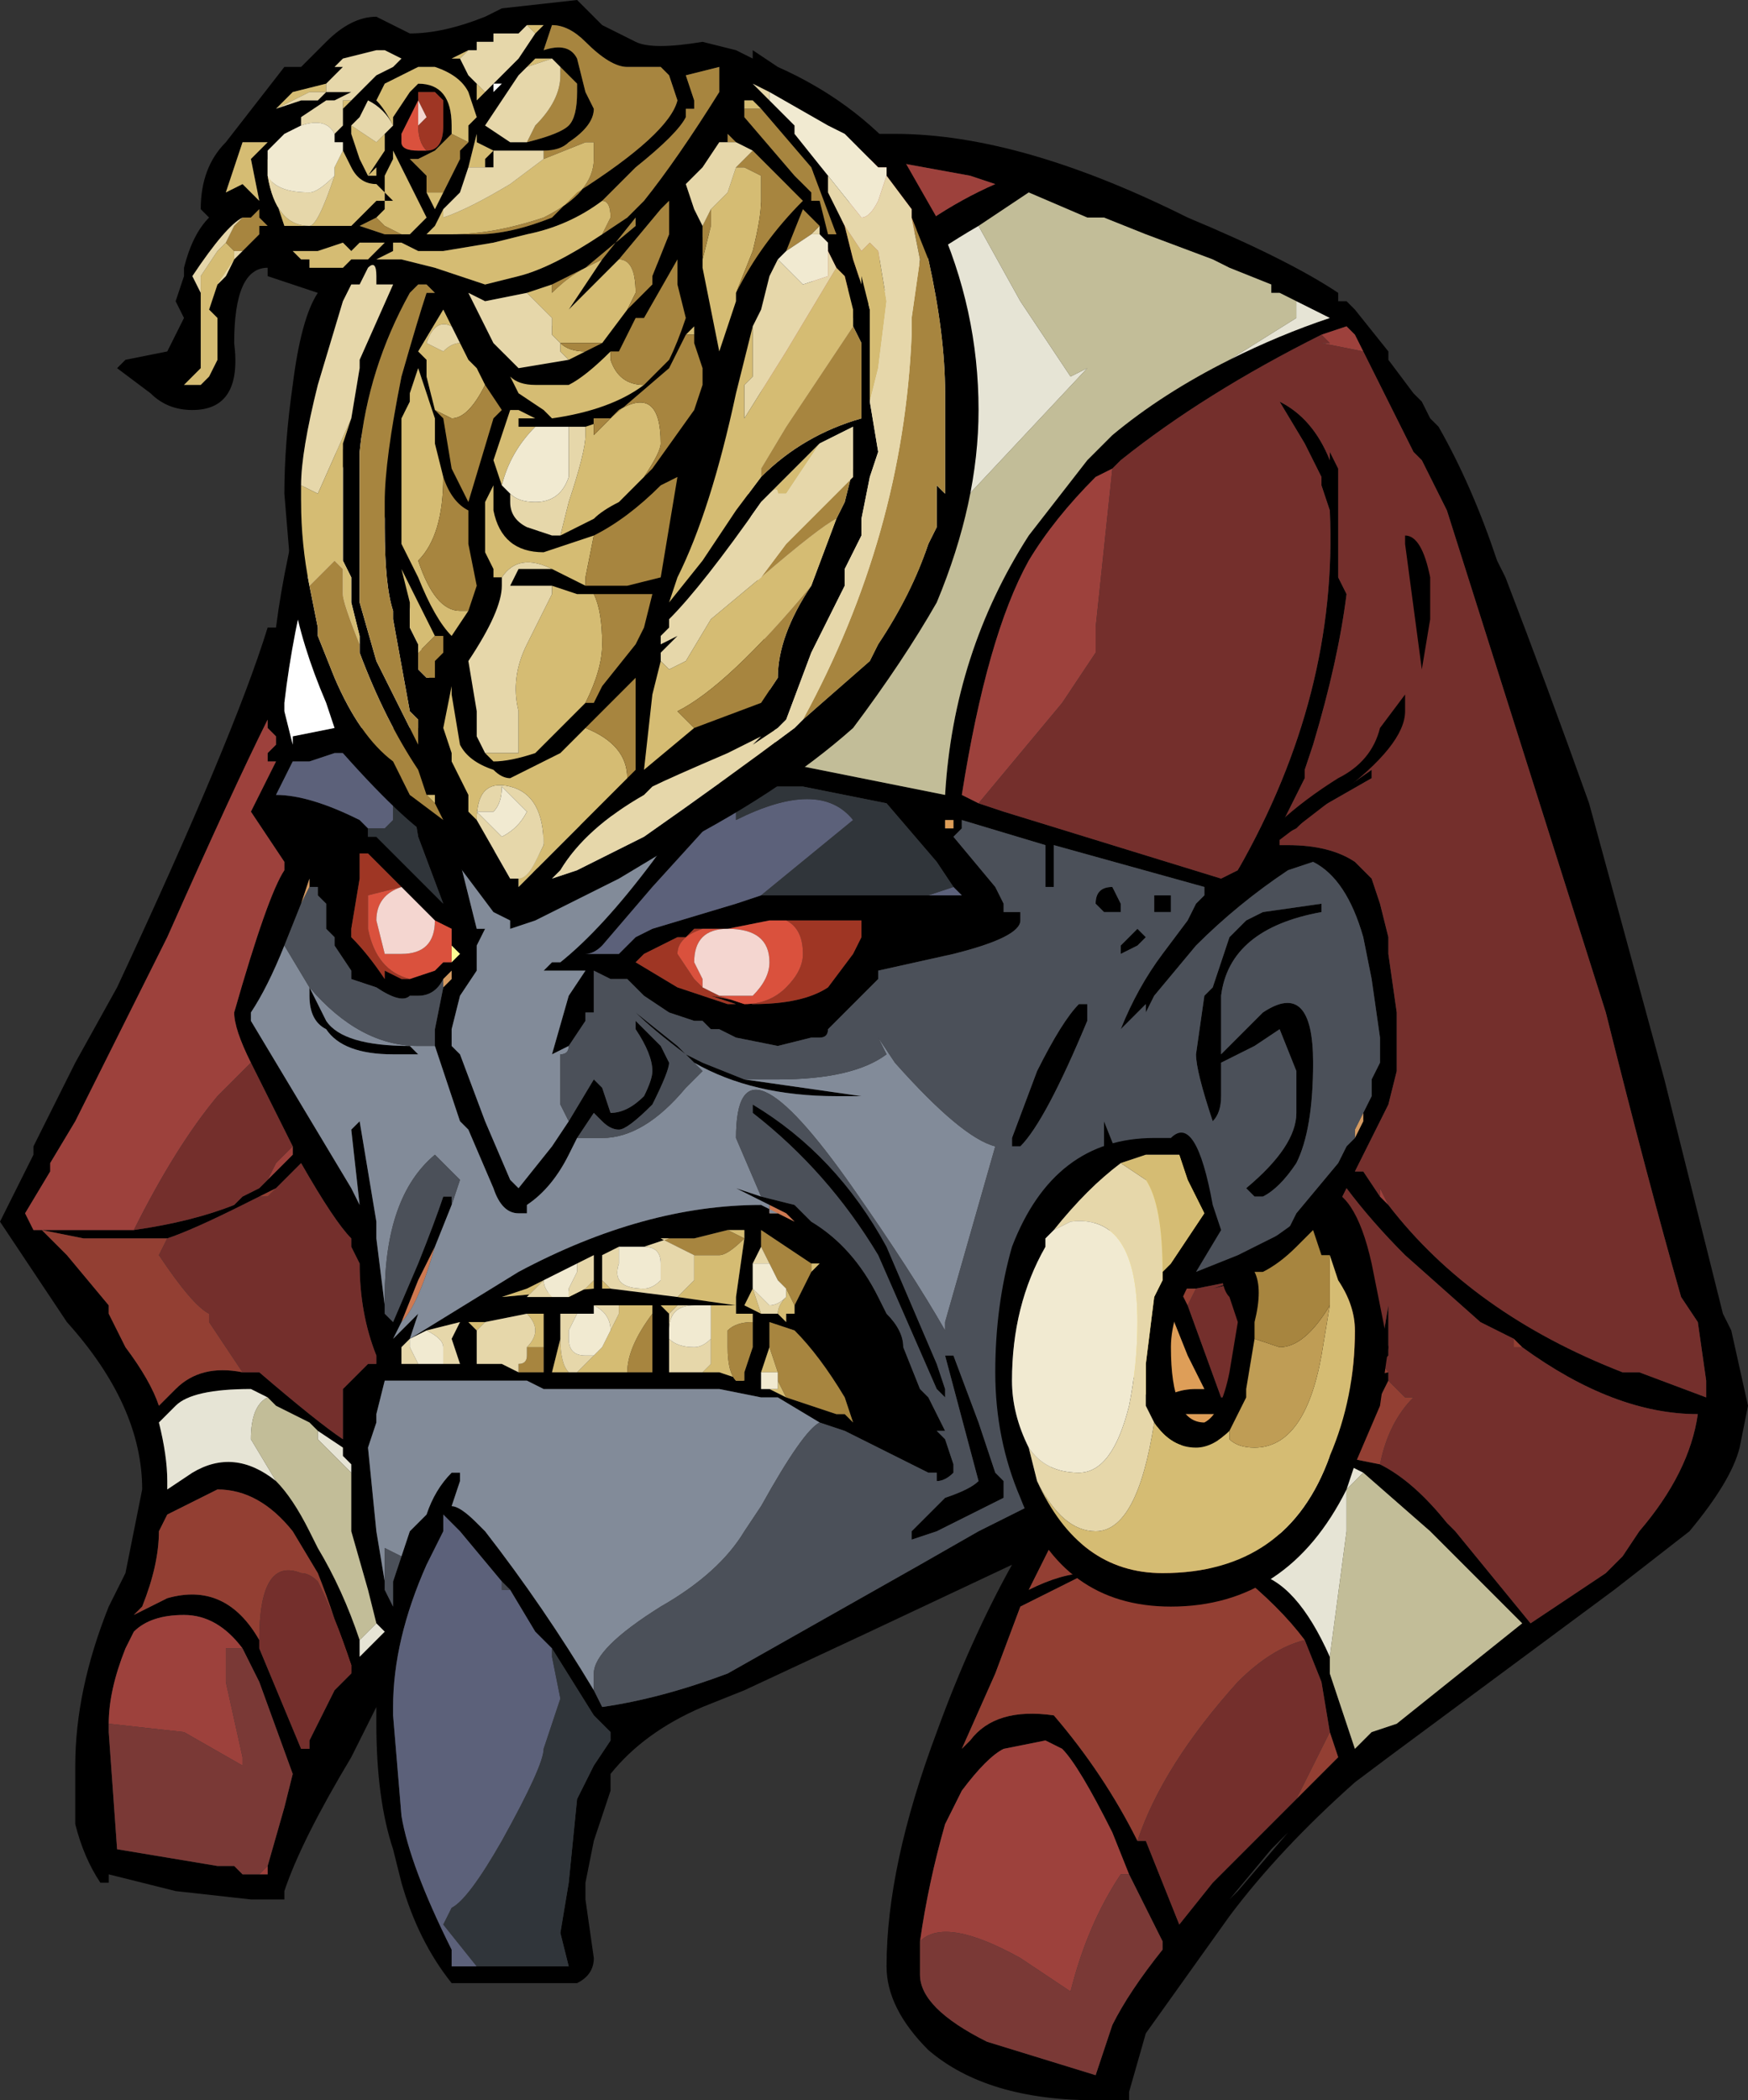 <?xml version="1.0" encoding="UTF-8" standalone="no"?>
<svg xmlns:ffdec="https://www.free-decompiler.com/flash" xmlns:xlink="http://www.w3.org/1999/xlink" ffdec:objectType="frame" height="87.85px" width="73.15px" xmlns="http://www.w3.org/2000/svg">
  <rect width="100%" height="100%" fill="#333333" stroke="none"/>
  <g transform="matrix(1.0, 0.0, 0.0, 1.0, 34.3, 61.95)">
    <use ffdec:characterId="81" height="12.55" transform="matrix(7.0, 0.0, 0.0, 7.0, -34.3, -61.95)" width="10.45" xlink:href="#shape0"/>
  </g>
  <defs>
    <g id="shape0" transform="matrix(1.0, 0.0, 0.0, 1.0, 4.9, 8.85)">
      <path d="M0.35 -8.05 L0.45 -8.05 Q1.2 -8.05 2.2 -7.55 2.8 -7.3 3.1 -7.1 L3.1 -7.05 3.15 -7.05 3.2 -7.0 3.4 -6.75 3.4 -6.7 3.55 -6.5 3.6 -6.45 3.65 -6.35 3.7 -6.3 Q3.9 -5.95 4.05 -5.5 L4.1 -5.4 Q4.35 -4.75 4.6 -4.05 L5.05 -2.4 5.4 -1.0 5.45 -0.9 5.55 -0.45 5.5 -0.2 Q5.45 0.0 5.2 0.3 L4.75 0.65 3.4 1.65 3.2 1.8 Q2.75 2.2 2.45 2.6 L1.95 3.3 1.85 3.65 1.85 3.7 1.65 3.7 Q1.0 3.7 0.65 3.4 0.4 3.15 0.4 2.9 0.4 2.3 0.7 1.5 0.9 0.95 1.15 0.5 L0.3 0.9 -0.45 1.25 -0.7 1.35 Q-1.05 1.5 -1.25 1.75 L-1.25 1.85 -1.35 2.15 -1.4 2.4 -1.4 2.5 -1.35 2.85 Q-1.35 2.95 -1.45 3.0 L-2.2 3.0 Q-2.4 2.75 -2.5 2.4 L-2.55 2.2 Q-2.65 1.9 -2.65 1.45 L-2.65 1.35 -2.8 1.65 Q-3.1 2.15 -3.2 2.45 L-3.2 2.5 -3.4 2.5 -3.85 2.45 -4.25 2.35 -4.25 2.4 -4.3 2.4 Q-4.4 2.25 -4.45 2.05 L-4.45 1.7 Q-4.45 1.25 -4.25 0.75 L-4.15 0.55 -4.05 0.05 Q-4.05 -0.45 -4.5 -0.95 L-4.9 -1.55 -4.7 -1.95 -4.7 -2.0 -4.45 -2.5 -4.2 -2.95 Q-3.5 -4.45 -3.3 -5.1 L-3.25 -5.1 Q-3.2 -5.5 -3.05 -6.05 L0.35 -8.05 M0.3 -7.9 L-0.4 -6.4 Q0.25 -7.4 1.05 -7.75 L0.9 -7.8 0.35 -7.9 0.3 -7.9 M2.85 -7.05 L2.75 -7.1 2.7 -7.1 2.7 -7.15 2.45 -7.25 2.35 -7.3 1.95 -7.45 1.7 -7.55 1.6 -7.55 1.25 -7.7 0.95 -7.5 Q0.0 -6.95 -0.45 -6.1 L-0.25 -4.3 0.75 -4.1 Q0.8 -4.95 1.25 -5.65 L1.6 -6.1 1.75 -6.25 Q2.05 -6.5 2.45 -6.7 2.75 -6.85 3.05 -6.95 L2.85 -7.05 M3.0 -6.85 Q2.3 -6.5 1.8 -6.1 L1.75 -6.05 1.65 -6.0 Q1.4 -5.75 1.25 -5.5 1.0 -5.05 0.85 -4.1 L0.95 -4.05 1.1 -4.0 2.4 -3.6 2.5 -3.65 Q3.1 -4.7 3.05 -5.8 L3.0 -5.95 3.0 -6.0 2.9 -6.2 2.75 -6.45 Q2.95 -6.35 3.05 -6.1 L3.05 -6.15 3.1 -6.05 3.1 -5.4 3.15 -5.3 Q3.1 -4.9 2.95 -4.4 L2.9 -4.25 2.9 -4.2 2.7 -3.8 2.8 -3.9 3.3 -4.25 3.3 -4.2 2.95 -4.0 2.85 -3.9 2.75 -3.85 2.75 -3.8 2.8 -3.8 Q3.05 -3.8 3.2 -3.7 L3.3 -3.6 3.35 -3.45 3.4 -3.25 3.4 -3.15 3.45 -2.8 3.45 -2.45 3.4 -2.25 3.35 -2.15 3.2 -1.85 3.25 -1.85 3.35 -1.7 3.4 -1.65 Q3.9 -1.0 4.8 -0.65 L4.9 -0.65 5.3 -0.5 5.3 -0.6 5.25 -0.95 5.15 -1.1 Q4.95 -1.8 4.7 -2.8 L3.75 -5.8 3.6 -6.1 3.55 -6.15 3.25 -6.75 3.2 -6.85 3.15 -6.9 3.0 -6.85 M0.8 -3.55 L0.7 -3.7 0.4 -4.05 -0.1 -4.15 -0.3 -4.15 -0.5 -4.1 -1.0 -3.55 -1.3 -3.2 Q-1.35 -3.15 -1.4 -3.15 L-1.2 -3.15 -1.1 -3.25 -1.0 -3.3 -0.5 -3.45 -0.35 -3.5 0.65 -3.5 0.85 -3.5 0.8 -3.55 M0.75 -3.95 L0.75 -3.9 0.8 -3.9 0.8 -3.95 0.75 -3.95 M3.3 -2.3 L3.3 -2.4 3.35 -2.5 3.35 -2.65 3.3 -3.0 3.25 -3.25 Q3.15 -3.6 2.95 -3.7 L2.8 -3.65 Q2.5 -3.45 2.25 -3.2 L2.0 -2.9 1.95 -2.8 1.95 -2.85 1.8 -2.7 Q1.9 -2.95 2.05 -3.15 L2.2 -3.35 2.25 -3.45 2.3 -3.5 2.3 -3.55 1.4 -3.8 1.4 -3.55 1.35 -3.55 1.35 -3.8 0.85 -3.95 0.85 -3.9 0.8 -3.85 1.05 -3.55 1.1 -3.45 1.1 -3.4 1.2 -3.4 1.2 -3.35 Q1.2 -3.25 0.8 -3.15 L0.35 -3.05 0.35 -3.0 0.05 -2.7 Q0.05 -2.65 0.0 -2.65 L-0.05 -2.65 -0.25 -2.6 -0.5 -2.65 -0.6 -2.7 -0.65 -2.7 -0.7 -2.75 -0.75 -2.75 -0.9 -2.8 -1.05 -2.9 -1.15 -3.0 -1.25 -3.0 -1.35 -3.05 -1.35 -2.8 -1.4 -2.8 -1.4 -2.75 -1.5 -2.6 -1.6 -2.55 -1.5 -2.9 -1.4 -3.05 -1.65 -3.05 -1.6 -3.1 -1.55 -3.1 Q-1.3 -3.3 -1.0 -3.7 -0.75 -4.05 -0.5 -4.2 L-2.15 -3.7 -2.05 -3.3 -2.0 -3.3 -2.05 -3.2 -2.05 -3.05 -2.15 -2.9 -2.2 -2.7 -2.2 -2.6 -2.15 -2.55 -2.0 -2.15 -1.85 -1.8 -1.8 -1.75 -1.6 -2.0 -1.5 -2.15 -1.35 -2.4 -1.3 -2.35 -1.25 -2.2 Q-1.15 -2.2 -1.05 -2.3 -1.0 -2.4 -1.0 -2.45 -1.0 -2.55 -1.1 -2.7 L-1.1 -2.75 -0.95 -2.6 -0.9 -2.5 Q-0.9 -2.45 -1.0 -2.25 -1.15 -2.1 -1.2 -2.1 -1.25 -2.1 -1.3 -2.15 L-1.35 -2.2 -1.45 -2.05 -1.5 -1.95 Q-1.6 -1.75 -1.75 -1.65 L-1.75 -1.6 -1.8 -1.6 Q-1.9 -1.6 -1.95 -1.75 L-2.1 -2.1 -2.15 -2.15 Q-2.25 -2.45 -2.3 -2.6 L-2.3 -2.7 -2.25 -2.95 -2.2 -3.0 -2.2 -3.05 -2.25 -3.0 Q-2.3 -2.9 -2.4 -2.9 L-2.45 -2.9 Q-2.5 -2.85 -2.65 -2.95 L-2.8 -3.0 -2.8 -3.05 -2.9 -3.2 -2.9 -3.25 -2.95 -3.3 -2.95 -3.45 -3.0 -3.5 -3.0 -3.55 -3.05 -3.55 -3.05 -3.6 -3.1 -3.45 -3.2 -3.2 Q-3.3 -2.95 -3.4 -2.8 L-3.4 -2.75 -2.8 -1.75 -2.75 -1.65 -2.8 -2.1 -2.75 -2.15 -2.65 -1.55 -2.65 -1.45 -2.6 -1.05 -2.6 -1.0 -2.55 -0.95 -2.4 -1.3 Q-2.3 -1.55 -2.25 -1.7 L-2.2 -1.7 -2.2 -1.65 -2.3 -1.4 -2.4 -1.2 -2.5 -0.95 -2.55 -0.85 -2.4 -1.0 -2.45 -0.85 -1.8 -1.25 Q-1.05 -1.65 -0.35 -1.65 L-0.25 -1.6 -0.15 -1.55 -0.2 -1.6 -0.3 -1.65 -0.5 -1.75 -0.35 -1.7 -0.15 -1.65 -0.05 -1.55 Q0.2 -1.4 0.35 -1.1 L0.4 -1.0 Q0.5 -0.9 0.5 -0.8 L0.6 -0.55 0.65 -0.5 0.75 -0.3 0.7 -0.3 0.75 -0.25 0.8 -0.1 0.8 -0.05 Q0.75 0.0 0.7 0.0 L0.7 -0.05 0.65 -0.05 0.15 -0.3 0.0 -0.35 -0.25 -0.5 -0.35 -0.5 -0.6 -0.55 -1.65 -0.55 -1.75 -0.6 -2.6 -0.6 -2.65 -0.4 -2.65 -0.35 -2.7 -0.2 -2.65 0.3 -2.6 0.6 -2.6 0.65 -2.55 0.75 -2.55 0.6 -2.5 0.45 -2.45 0.3 -2.35 0.2 Q-2.3 0.05 -2.2 -0.05 L-2.15 -0.05 -2.15 0.0 -2.2 0.15 Q-2.15 0.15 -2.05 0.25 L-2.0 0.3 Q-1.65 0.75 -1.35 1.25 L-1.3 1.35 Q-0.95 1.3 -0.55 1.15 L0.6 0.5 0.95 0.3 1.35 0.1 1.7 -1.9 1.7 -2.15 1.8 -1.9 2.15 -1.95 2.0 -1.85 1.95 -1.8 1.9 -1.75 1.5 -1.15 2.6 0.4 2.65 0.35 2.5 -0.1 2.0 -0.05 2.0 -0.1 2.1 -1.3 2.3 -1.6 2.2 -1.95 2.35 -1.5 2.25 -1.25 2.5 -1.35 2.8 -1.5 2.85 -1.6 3.1 -1.9 3.15 -2.0 3.2 -2.05 3.25 -2.15 3.25 -2.2 3.3 -2.3 M-0.75 -2.5 L-0.8 -2.55 Q-1.0 -2.7 -1.1 -2.8 L-0.85 -2.6 -0.8 -2.55 -0.7 -2.5 -0.45 -2.4 0.25 -2.3 0.1 -2.3 Q-0.4 -2.3 -0.75 -2.5 M2.55 -3.35 L2.65 -3.4 3.0 -3.45 3.0 -3.4 Q2.45 -3.3 2.4 -2.9 L2.4 -2.55 2.65 -2.8 Q2.95 -3.0 2.95 -2.5 2.95 -2.1 2.85 -1.9 2.75 -1.75 2.65 -1.7 L2.6 -1.7 2.55 -1.75 Q2.85 -2.0 2.85 -2.2 L2.85 -2.45 2.75 -2.7 2.6 -2.6 2.4 -2.5 2.4 -2.3 Q2.4 -2.2 2.35 -2.15 2.25 -2.45 2.25 -2.55 L2.3 -2.9 2.35 -2.95 2.45 -3.25 2.55 -3.35 M2.0 -3.5 L2.1 -3.5 2.1 -3.4 2.0 -3.4 2.0 -3.5 M1.95 -3.25 L1.9 -3.2 1.8 -3.15 1.8 -3.2 1.9 -3.3 1.95 -3.25 M1.65 -3.45 Q1.65 -3.55 1.75 -3.55 L1.8 -3.45 1.8 -3.4 1.7 -3.4 1.65 -3.45 M1.6 -2.75 Q1.35 -2.15 1.2 -2.0 L1.15 -2.0 1.15 -2.05 1.3 -2.45 Q1.45 -2.75 1.55 -2.85 L1.6 -2.85 1.6 -2.75 M-0.7 -3.3 L-0.75 -3.3 -0.8 -3.25 -0.85 -3.25 -1.05 -3.15 -1.1 -3.1 -0.85 -2.95 -0.55 -2.85 -0.5 -2.85 -0.65 -2.9 -0.4 -2.85 Q-0.1 -2.85 0.05 -2.95 L0.2 -3.15 0.25 -3.25 0.25 -3.35 -0.3 -3.35 -0.55 -3.3 -0.7 -3.3 M0.2 -0.35 L0.15 -0.5 Q0.0 -0.75 -0.15 -0.9 L-0.3 -0.95 -0.3 -0.8 -0.35 -0.65 -0.35 -0.6 -0.35 -0.55 -0.3 -0.55 -0.2 -0.5 0.1 -0.4 0.15 -0.4 0.2 -0.35 M0.8 -0.75 L0.95 -0.35 1.05 -0.05 1.1 0.0 1.1 0.1 1.0 0.15 Q0.9 0.2 0.7 0.3 L0.55 0.35 Q0.55 0.4 0.55 0.3 L0.75 0.1 Q0.9 0.05 0.95 0.0 L0.75 -0.75 0.8 -0.75 M0.75 -0.5 L0.7 -0.55 0.35 -1.35 Q0.05 -1.85 -0.4 -2.2 L-0.4 -2.25 Q0.1 -1.95 0.4 -1.4 L0.7 -0.7 0.75 -0.55 0.75 -0.5 M2.2 -1.05 L2.4 -0.5 2.5 -0.5 2.55 -1.2 2.35 -1.15 2.5 -1.2 2.25 -1.15 2.15 -1.15 2.2 -1.05 M2.0 -0.5 L2.45 -0.2 2.4 -0.4 2.1 -0.4 2.0 -0.45 Q2.1 -0.55 2.25 -0.55 L2.3 -0.55 2.2 -0.75 2.1 -1.0 2.0 -0.5 M4.15 -0.85 L3.95 -0.95 3.5 -1.35 Q3.3 -1.55 3.15 -1.75 L3.1 -1.65 3.15 -0.95 3.15 -0.6 3.4 -0.65 3.4 -0.6 3.3 -0.4 3.1 -0.15 3.35 -0.1 Q3.55 0.0 3.75 0.25 L3.8 0.3 4.25 0.85 4.7 0.55 4.8 0.45 4.9 0.3 Q5.2 -0.05 5.25 -0.4 4.75 -0.4 4.2 -0.8 L4.15 -0.85 M3.4 -1.05 L3.4 -0.75 3.35 -0.7 3.35 -0.75 3.4 -1.05 M3.25 -0.05 L3.05 -0.15 2.6 0.55 Q2.85 0.6 3.05 1.05 L3.05 1.15 3.2 1.6 3.3 1.5 3.45 1.45 4.2 0.85 3.65 0.3 3.25 -0.05 M2.8 1.95 L3.1 1.65 3.05 1.5 3.0 1.2 2.9 0.95 Q2.75 0.75 2.5 0.55 L1.4 0.35 1.25 0.65 Q1.45 0.55 1.6 0.55 L1.2 0.75 1.05 1.15 0.85 1.6 0.9 1.55 Q1.05 1.35 1.4 1.4 1.7 1.75 1.9 2.15 L1.95 2.15 2.15 2.65 2.35 2.4 2.8 1.95 M1.85 2.35 L1.75 2.1 Q1.55 1.7 1.45 1.6 L1.35 1.55 1.1 1.6 Q1.0 1.65 0.85 1.85 L0.75 2.05 Q0.65 2.4 0.6 2.75 L0.6 2.95 Q0.6 3.15 1.0 3.35 L1.65 3.55 Q1.7 3.4 1.75 3.25 1.85 3.05 2.05 2.8 L2.05 2.75 1.85 2.35 M2.7 2.2 L2.45 2.5 2.5 2.45 2.8 2.1 2.7 2.2 M-2.75 -6.3 Q-3.1 -5.5 -3.2 -4.65 L-3.2 -4.6 -3.15 -4.4 -3.15 -4.45 -2.9 -4.5 -2.25 -4.5 -2.75 -6.3 M-2.45 -4.15 L-2.65 -4.35 -2.7 -4.35 -2.9 -4.35 -3.05 -4.3 -3.15 -4.3 -3.25 -4.1 Q-3.05 -4.1 -2.75 -3.95 L-2.7 -3.9 -2.7 -3.85 -2.65 -3.85 -2.25 -3.45 -2.4 -3.85 -2.45 -4.15 M-2.5 -3.55 L-2.7 -3.75 -2.75 -3.75 -2.75 -3.6 -2.8 -3.3 -2.8 -3.25 Q-2.7 -3.15 -2.6 -3.0 L-2.6 -3.05 -2.5 -3.0 -2.45 -3.0 -2.3 -3.05 -2.25 -3.1 -2.2 -3.1 -2.15 -3.15 -2.2 -3.2 -2.2 -3.3 -2.3 -3.35 -2.5 -3.55 M-1.6 -3.9 Q-1.75 -3.65 -1.75 -3.35 L-1.8 -3.35 -1.6 -3.9 M-0.9 -3.6 L-0.9 -3.6 M-3.4 -2.5 Q-3.5 -2.7 -3.5 -2.8 -3.3 -3.5 -3.2 -3.65 L-3.2 -3.7 -3.4 -4.0 -3.25 -4.3 -3.3 -4.3 -3.3 -4.35 -3.25 -4.4 -3.25 -4.45 -3.3 -4.5 -3.3 -4.55 Q-3.5 -4.15 -3.9 -3.25 L-4.45 -2.15 -4.6 -1.9 -4.6 -1.85 -4.75 -1.6 -4.7 -1.5 -4.1 -1.5 Q-3.75 -1.55 -3.5 -1.65 L-3.45 -1.7 -3.35 -1.75 -3.3 -1.8 -3.15 -1.95 -3.15 -2.0 -3.4 -2.5 M-3.05 -2.95 L-2.95 -2.75 Q-2.85 -2.6 -2.45 -2.6 L-2.4 -2.55 -2.55 -2.55 Q-2.85 -2.55 -2.95 -2.7 -3.05 -2.75 -3.05 -2.9 L-3.05 -2.95 M-3.9 -1.45 L-4.4 -1.45 -4.65 -1.5 -4.5 -1.35 -4.25 -1.05 -4.25 -1.0 -4.15 -0.8 Q-4.0 -0.6 -3.95 -0.45 L-3.85 -0.55 Q-3.7 -0.7 -3.45 -0.65 L-3.35 -0.65 Q-3.0 -0.35 -2.85 -0.25 L-2.85 -0.55 -2.7 -0.7 -2.65 -0.7 -2.65 -0.75 Q-2.75 -1.0 -2.75 -1.3 L-2.8 -1.4 -2.8 -1.45 Q-2.9 -1.55 -3.1 -1.9 L-3.25 -1.75 -3.35 -1.7 -3.45 -1.65 Q-3.75 -1.5 -3.9 -1.45 M-3.3 -0.5 L-3.4 -0.55 Q-3.75 -0.55 -3.85 -0.45 L-3.95 -0.35 Q-3.9 -0.15 -3.9 0.0 L-3.9 0.05 -3.75 -0.05 Q-3.5 -0.2 -3.25 0.0 -3.15 0.1 -3.05 0.3 L-3.0 0.4 Q-2.85 0.65 -2.75 0.95 L-2.75 1.05 -2.6 0.9 -2.65 0.85 -2.7 0.65 -2.8 0.3 -2.8 -0.05 -2.8 -0.1 -2.85 -0.15 -2.85 -0.2 -3.0 -0.3 -3.05 -0.35 -3.25 -0.45 -3.3 -0.5 M-2.0 -0.95 L-2.1 -0.95 -2.05 -0.9 -2.05 -0.7 -1.95 -0.7 -1.9 -0.7 -1.8 -0.65 -1.65 -0.65 -1.65 -0.8 -1.65 -1.0 -1.75 -1.0 -2.0 -0.95 M-1.35 -1.2 L-1.35 -1.35 -1.45 -1.3 -1.65 -1.2 -1.75 -1.15 -1.9 -1.1 -1.35 -1.15 -1.35 -1.2 M-1.45 -1.0 L-1.55 -1.0 -1.55 -0.85 -1.6 -0.65 -1.15 -0.65 -1.0 -0.65 -1.0 -1.0 -1.0 -1.05 -0.95 -1.05 -0.9 -1.0 -0.9 -0.65 -0.7 -0.65 -0.6 -0.65 -0.45 -0.6 -0.45 -0.65 -0.4 -0.8 -0.4 -1.0 -0.5 -1.0 -0.5 -1.05 -0.65 -1.05 -0.85 -1.05 -1.2 -1.05 -1.35 -1.05 -1.35 -1.0 -1.45 -1.0 M-2.25 -0.7 L-2.15 -0.7 -2.2 -0.85 -2.15 -0.95 -2.35 -0.9 -2.45 -0.85 -2.5 -0.8 -2.5 -0.7 -2.4 -0.7 -2.25 -0.7 M-0.05 -1.3 Q-0.2 -1.4 -0.35 -1.5 L-0.35 -1.4 -0.4 -1.3 -0.4 -1.15 -0.45 -1.05 -0.35 -1.0 -0.25 -1.0 -0.2 -0.95 -0.2 -1.0 -0.15 -1.0 -0.15 -1.05 -0.05 -1.25 0.0 -1.3 -0.05 -1.3 M-0.45 -1.45 L-0.45 -1.5 -0.55 -1.5 -0.75 -1.45 -0.9 -1.45 -1.05 -1.4 -1.2 -1.4 -1.3 -1.35 -1.3 -1.25 -1.3 -1.15 -1.25 -1.15 -0.85 -1.1 -0.5 -1.05 -0.5 -1.1 -0.45 -1.45 M-2.05 2.9 L-1.5 2.9 -1.55 2.7 -1.5 2.4 -1.45 1.9 -1.35 1.7 -1.25 1.55 -1.25 1.5 -1.35 1.4 -1.6 1.0 -1.7 0.9 -1.85 0.65 -1.9 0.6 -2.15 0.3 -2.25 0.2 -2.25 0.3 -2.35 0.5 Q-2.55 0.95 -2.55 1.35 L-2.55 1.4 -2.5 2.0 Q-2.45 2.3 -2.2 2.8 L-2.2 2.9 -2.05 2.9 M-2.3 1.2 L-2.3 1.2 M-3.35 0.95 L-3.35 1.0 -3.1 1.6 -3.05 1.6 -3.05 1.55 -2.9 1.25 -2.8 1.15 Q-2.9 0.8 -3.0 0.55 L-3.15 0.3 Q-3.35 0.05 -3.6 0.05 L-3.9 0.2 -3.95 0.3 Q-3.95 0.5 -4.05 0.75 L-4.1 0.8 -3.9 0.7 Q-3.55 0.6 -3.35 0.95 M-2.75 1.25 L-2.75 1.25 M-4.25 1.45 L-4.25 1.5 -4.2 2.2 -3.6 2.3 -3.5 2.3 -3.45 2.35 -3.35 2.35 -3.3 2.35 -3.3 2.3 -3.2 1.95 -3.15 1.75 -3.35 1.2 -3.45 1.0 Q-3.6 0.8 -3.8 0.8 -4.0 0.8 -4.1 0.9 L-4.15 1.0 Q-4.25 1.25 -4.25 1.45" fill="#000000" fill-rule="evenodd" stroke="none"/>
      <path d="M0.75 -3.95 L0.8 -3.95 0.8 -3.9 0.75 -3.9 0.75 -3.95 M1.9 -1.75 L1.5 -1.15 1.9 -1.75 M2.6 0.4 L2.65 0.35 2.6 0.4 M2.0 -0.05 L2.0 -0.1 2.0 -0.05 M1.95 -1.8 L2.0 -1.85 1.95 -1.8 M2.0 -0.5 L2.1 -1.0 2.2 -0.75 2.3 -0.55 2.25 -0.55 Q2.1 -0.55 2.0 -0.45 L2.1 -0.4 2.4 -0.4 2.45 -0.2 2.0 -0.5" fill="#de9e58" fill-rule="evenodd" stroke="none"/>
      <path d="M-0.5 -4.1 L-0.5 -3.95 Q0.0 -4.2 0.2 -3.95 L-0.35 -3.5 -0.5 -3.45 -1.0 -3.3 -1.1 -3.25 -1.2 -3.15 -1.4 -3.15 Q-1.35 -3.15 -1.3 -3.2 L-1.0 -3.55 -0.5 -4.1 M0.65 -3.5 L0.8 -3.55 0.85 -3.5 0.65 -3.5 M-2.65 -4.35 L-2.45 -4.15 -2.65 -4.35 M-2.7 -3.9 L-2.75 -3.95 Q-3.05 -4.1 -3.25 -4.1 L-3.15 -4.3 -3.05 -4.3 -2.9 -4.35 -2.7 -4.35 -2.55 -4.1 -2.55 -3.95 -2.6 -3.9 Q-2.65 -3.9 -2.7 -3.9 M-0.9 -3.6 L-0.9 -3.6 M-2.05 2.9 L-2.2 2.9 -2.2 2.8 Q-2.45 2.3 -2.5 2.0 L-2.55 1.4 -2.55 1.35 Q-2.55 0.95 -2.35 0.5 L-2.25 0.3 -2.25 0.2 -2.15 0.3 -1.9 0.6 -1.9 0.65 -1.85 0.65 -1.7 0.9 -1.6 1.0 -1.6 1.05 -1.55 1.3 -1.65 1.6 Q-1.65 1.7 -1.9 2.15 -2.1 2.5 -2.2 2.55 L-2.25 2.65 -2.05 2.9 M-2.3 1.2 L-2.3 1.2" fill="#5c617a" fill-rule="evenodd" stroke="none"/>
      <path d="M-2.75 -6.3 L-2.25 -4.5 -2.9 -4.5 -3.15 -4.45 -3.15 -4.4 -3.2 -4.6 -3.2 -4.65 Q-3.1 -5.5 -2.75 -6.3" fill="#ffffff" fill-rule="evenodd" stroke="none"/>
      <path d="M-2.2 -3.2 L-2.15 -3.15 -2.2 -3.1 -2.2 -3.2" fill="#fafc94" fill-rule="evenodd" stroke="none"/>
      <path d="M2.15 -1.95 L2.2 -1.95 2.3 -1.6 2.1 -1.3 2.0 -0.1 2.0 -0.05 2.5 -0.1 2.65 0.35 2.6 0.4 1.5 -1.15 1.9 -1.75 1.95 -1.8 2.0 -1.85 2.15 -1.95" fill="#ecd34a" fill-rule="evenodd" stroke="none"/>
      <path d="M3.2 -2.05 L3.2 -2.1 3.3 -2.3 3.25 -2.2 3.25 -2.15 3.2 -2.05 M-3.0 -3.55 L-3.05 -3.55 -3.1 -3.45 -3.05 -3.6 -3.05 -3.55 -3.0 -3.55 M-2.25 -2.95 L-2.25 -3.0 -2.2 -3.05 -2.2 -3.0 -2.25 -2.95 M-2.6 -1.0 L-2.55 -0.95 -2.6 -1.0" fill="#d59b62" fill-rule="evenodd" stroke="none"/>
      <path d="M0.15 -0.4 L0.2 -0.35 0.15 -0.4 M-0.3 -0.8 L-0.25 -0.65 -0.35 -0.65 -0.3 -0.8 M-0.25 -0.6 L-0.2 -0.5 -0.3 -0.55 -0.25 -0.55 -0.25 -0.6 M-2.05 -0.9 L-2.1 -0.95 -2.0 -0.95 -2.05 -0.9 M-1.75 -1.0 L-1.65 -1.0 -1.65 -0.8 -1.75 -0.8 Q-1.7 -0.85 -1.7 -0.9 -1.7 -0.95 -1.75 -1.0 M-1.5 -1.1 L-1.4 -1.15 -1.35 -1.2 -1.35 -1.15 -1.9 -1.1 -1.75 -1.15 -1.65 -1.2 -1.75 -1.1 -1.6 -1.1 -1.5 -1.1 M-1.55 -0.85 Q-1.55 -0.7 -1.5 -0.65 L-1.45 -0.65 -1.35 -0.75 -1.3 -0.8 -1.25 -0.9 -1.2 -1.0 -1.2 -1.05 -0.85 -1.05 -0.9 -1.0 -0.95 -1.05 -1.0 -1.05 -1.0 -1.0 Q-1.15 -0.8 -1.15 -0.65 L-1.6 -0.65 -1.55 -0.85 M-0.65 -1.05 L-0.5 -1.05 -0.5 -1.0 -0.4 -1.0 -0.4 -0.8 -0.4 -0.95 Q-0.5 -0.95 -0.55 -0.9 L-0.55 -0.8 Q-0.55 -0.65 -0.5 -0.6 L-0.45 -0.6 -0.6 -0.65 -0.7 -0.65 -0.65 -0.7 -0.65 -0.9 -0.65 -1.05 M-0.2 -1.15 L-0.15 -1.05 -0.15 -1.0 -0.2 -1.0 -0.2 -0.95 -0.25 -1.0 Q-0.25 -1.05 -0.2 -1.1 L-0.2 -1.15 M-0.05 -1.25 L-0.05 -1.3 0.0 -1.3 -0.05 -1.25 M-0.55 -1.5 L-0.45 -1.5 -0.45 -1.45 -0.55 -1.5 M-0.45 -1.45 L-0.5 -1.1 -0.5 -1.05 -0.85 -1.1 -0.75 -1.2 Q-0.75 -1.25 -0.75 -1.35 L-0.6 -1.35 Q-0.55 -1.35 -0.45 -1.45 M-1.25 -1.15 L-1.3 -1.15 -1.3 -1.25 -1.3 -1.2 -1.25 -1.15 M-0.35 -1.0 L-0.45 -1.05 -0.4 -1.15 -0.35 -1.0 M-0.35 -0.55 L-0.35 -0.6 -0.35 -0.55" fill="#d5bc73" fill-rule="evenodd" stroke="none"/>
      <path d="M2.25 -1.15 L2.2 -1.05 2.15 -1.15 2.25 -1.15 M3.15 -0.95 L3.25 -0.85 3.4 -0.65 3.15 -0.6 3.15 -0.95 M3.4 -0.6 L3.5 -0.5 3.55 -0.5 Q3.4 -0.35 3.35 -0.1 L3.1 -0.15 3.3 -0.4 3.4 -0.6 M4.2 -0.8 L4.15 -0.8 4.15 -0.85 4.2 -0.8 M3.05 1.5 L3.1 1.65 2.8 1.95 2.85 1.9 3.05 1.5 M1.9 2.15 Q1.7 1.75 1.4 1.4 1.05 1.35 0.9 1.55 L0.85 1.6 1.05 1.15 1.2 0.75 1.6 0.55 Q1.45 0.55 1.25 0.65 L1.4 0.35 2.5 0.55 Q2.75 0.75 2.9 0.95 2.7 1.0 2.5 1.2 2.05 1.7 1.9 2.15 M-3.45 -0.65 Q-3.7 -0.7 -3.85 -0.55 L-3.95 -0.45 Q-4.0 -0.6 -4.15 -0.8 L-4.25 -1.0 -4.25 -1.05 -4.5 -1.35 -4.65 -1.5 -4.4 -1.45 -3.9 -1.45 -3.95 -1.35 Q-3.75 -1.05 -3.65 -1.0 L-3.65 -0.95 -3.45 -0.65 M-3.35 -1.7 L-3.25 -1.75 -3.3 -1.7 -3.35 -1.7 M-3.35 0.95 Q-3.55 0.6 -3.9 0.7 L-4.1 0.8 -4.05 0.75 Q-3.95 0.5 -3.95 0.3 L-3.9 0.2 -3.6 0.05 Q-3.35 0.05 -3.15 0.3 L-3.0 0.55 Q-2.9 0.8 -2.8 1.15 L-2.8 1.1 Q-2.9 0.8 -3.0 0.6 -3.05 0.55 -3.1 0.55 -3.35 0.45 -3.35 0.95" fill="#933f33" fill-rule="evenodd" stroke="none"/>
      <path d="M0.3 -7.9 L0.35 -7.9 0.9 -7.8 1.05 -7.75 Q0.25 -7.4 -0.4 -6.4 L0.3 -7.9 M3.25 -6.75 L3.0 -6.8 3.05 -6.8 3.0 -6.85 3.15 -6.9 3.2 -6.85 3.25 -6.75 M1.75 -6.05 L1.65 -5.1 Q1.65 -5.0 1.65 -4.95 L1.45 -4.65 0.95 -4.05 0.85 -4.1 Q1.0 -5.05 1.25 -5.5 1.4 -5.75 1.65 -6.0 L1.75 -6.05 M3.35 -1.7 L3.35 -1.75 3.4 -1.65 3.35 -1.7 M0.6 2.75 Q0.65 2.4 0.75 2.05 L0.85 1.85 Q1.0 1.65 1.1 1.6 L1.35 1.55 1.45 1.6 Q1.55 1.7 1.75 2.1 L1.85 2.35 1.8 2.35 Q1.6 2.65 1.5 3.05 L1.2 2.85 Q0.75 2.6 0.6 2.75 M2.05 2.75 L2.05 2.8 2.05 2.75 M-4.1 -1.5 L-4.7 -1.5 -4.75 -1.6 -4.6 -1.85 -4.6 -1.9 -4.45 -2.15 -3.9 -3.25 Q-3.5 -4.15 -3.3 -4.55 L-3.3 -4.5 -3.25 -4.45 -3.25 -4.4 -3.3 -4.35 -3.3 -4.3 -3.25 -4.3 -3.4 -4.0 -3.2 -3.7 -3.2 -3.65 Q-3.3 -3.5 -3.5 -2.8 -3.5 -2.7 -3.4 -2.5 L-3.6 -2.3 Q-3.85 -2.0 -4.1 -1.5 M-3.15 -2.0 L-3.15 -1.95 -3.3 -1.8 -3.25 -1.9 -3.15 -2.0 M-4.25 1.45 Q-4.25 1.25 -4.15 1.0 L-4.1 0.9 Q-4.0 0.8 -3.8 0.8 -3.6 0.8 -3.45 1.0 L-3.55 1.0 -3.55 1.2 -3.45 1.65 -3.45 1.7 -3.8 1.5 -4.25 1.45 M-3.3 2.3 L-3.3 2.35 -3.35 2.35 -3.3 2.3" fill="#9d413c" fill-rule="evenodd" stroke="none"/>
      <path d="M0.95 -7.5 L1.2 -7.05 1.5 -6.6 1.6 -6.65 0.85 -5.85 -0.25 -4.3 -0.45 -6.1 Q0.0 -6.95 0.95 -7.5 M2.45 -6.7 L2.85 -6.95 2.85 -7.05 3.05 -6.95 Q2.75 -6.85 2.45 -6.7 M3.05 1.05 Q2.85 0.6 2.6 0.55 L3.05 -0.15 3.25 -0.05 3.15 0.05 3.15 0.3 3.05 1.05 M-3.25 0.0 Q-3.5 -0.2 -3.75 -0.05 L-3.9 0.05 -3.9 0.0 Q-3.9 -0.15 -3.95 -0.35 L-3.85 -0.45 Q-3.75 -0.55 -3.4 -0.55 L-3.3 -0.5 Q-3.4 -0.45 -3.4 -0.25 L-3.25 0.0 M-3.0 -0.3 L-2.85 -0.2 -2.85 -0.15 -2.8 -0.1 -2.8 -0.05 -3.0 -0.25 -3.0 -0.3 M-2.65 0.85 L-2.6 0.9 -2.75 1.05 -2.75 0.95 -2.65 0.85" fill="#e6e4d5" fill-rule="evenodd" stroke="none"/>
      <path d="M2.75 -3.85 L2.75 -3.8 2.75 -3.85" fill="#863e39" fill-rule="evenodd" stroke="none"/>
      <path d="M3.0 -6.85 L3.05 -6.8 3.0 -6.8 3.25 -6.75 3.55 -6.15 3.6 -6.1 3.75 -5.8 4.7 -2.8 Q4.95 -1.8 5.15 -1.1 L5.25 -0.95 5.3 -0.6 5.3 -0.5 4.9 -0.65 4.8 -0.65 Q3.9 -1.0 3.4 -1.65 L3.35 -1.75 3.35 -1.7 3.25 -1.85 3.2 -1.85 3.35 -2.15 3.4 -2.25 3.45 -2.45 3.45 -2.8 3.4 -3.15 3.4 -3.25 3.35 -3.45 3.3 -3.6 3.2 -3.7 Q3.05 -3.8 2.8 -3.8 L2.75 -3.8 2.75 -3.85 2.85 -3.9 2.95 -4.0 3.3 -4.2 3.3 -4.25 2.8 -3.9 2.7 -3.8 2.9 -4.2 2.9 -4.25 2.95 -4.4 Q3.1 -4.9 3.15 -5.3 L3.1 -5.4 3.1 -6.05 3.05 -6.15 3.05 -6.1 Q2.95 -6.35 2.75 -6.45 L2.9 -6.2 3.0 -6.0 3.0 -5.95 3.05 -5.8 Q3.1 -4.7 2.5 -3.65 L2.4 -3.6 1.1 -4.0 0.95 -4.05 1.45 -4.65 1.65 -4.95 Q1.65 -5.0 1.65 -5.1 L1.75 -6.05 1.8 -6.1 Q2.3 -6.5 3.0 -6.85 M2.25 -1.15 L2.5 -1.2 2.35 -1.15 2.55 -1.2 2.5 -0.5 2.4 -0.5 2.2 -1.05 2.25 -1.15 M3.15 -0.95 L3.1 -1.65 3.15 -1.75 Q3.3 -1.55 3.5 -1.35 L3.95 -0.95 4.15 -0.85 4.15 -0.8 4.2 -0.8 Q4.75 -0.4 5.25 -0.4 5.2 -0.05 4.9 0.3 L4.8 0.45 4.7 0.55 4.25 0.85 3.8 0.3 3.75 0.25 Q3.55 0.0 3.35 -0.1 3.4 -0.35 3.55 -0.5 L3.5 -0.5 3.4 -0.6 3.4 -0.65 3.25 -0.85 3.15 -0.95 M3.4 -1.05 L3.35 -0.75 3.35 -0.7 3.4 -0.75 3.4 -1.05 M2.8 1.95 L2.35 2.4 2.15 2.65 1.95 2.15 1.9 2.15 Q2.05 1.7 2.5 1.2 2.7 1.0 2.9 0.95 L3.0 1.2 3.05 1.5 2.85 1.9 2.8 1.95 M-4.1 -1.5 Q-3.85 -2.0 -3.6 -2.3 L-3.4 -2.5 -3.15 -2.0 -3.25 -1.9 -3.3 -1.8 -3.35 -1.75 -3.45 -1.7 -3.5 -1.65 Q-3.75 -1.55 -4.1 -1.5 M-3.45 -0.65 L-3.65 -0.95 -3.65 -1.0 Q-3.75 -1.05 -3.95 -1.35 L-3.9 -1.45 Q-3.75 -1.5 -3.45 -1.65 L-3.35 -1.7 -3.3 -1.7 -3.25 -1.75 -3.1 -1.9 Q-2.9 -1.55 -2.8 -1.45 L-2.8 -1.4 -2.75 -1.3 Q-2.75 -1.0 -2.65 -0.75 L-2.65 -0.7 -2.7 -0.7 -2.85 -0.55 -2.85 -0.25 Q-3.0 -0.35 -3.35 -0.65 L-3.45 -0.65 M-2.8 1.15 L-2.9 1.25 -3.05 1.55 -3.05 1.6 -3.1 1.6 -3.35 1.0 -3.35 0.95 Q-3.35 0.45 -3.1 0.55 -3.05 0.55 -3.0 0.6 -2.9 0.8 -2.8 1.1 L-2.8 1.15" fill="#742f2c" fill-rule="evenodd" stroke="none"/>
      <path d="M0.6 2.75 Q0.75 2.6 1.2 2.85 L1.5 3.05 Q1.6 2.65 1.8 2.35 L1.85 2.35 2.05 2.75 2.05 2.8 Q1.85 3.05 1.75 3.25 1.7 3.4 1.65 3.55 L1.0 3.35 Q0.6 3.15 0.6 2.95 L0.6 2.75 M-3.35 2.35 L-3.45 2.35 -3.5 2.3 -3.6 2.3 -4.2 2.2 -4.25 1.5 -4.25 1.45 -3.8 1.5 -3.45 1.7 -3.45 1.65 -3.55 1.2 -3.55 1.0 -3.45 1.0 -3.35 1.2 -3.15 1.75 -3.2 1.95 -3.3 2.3 -3.35 2.35" fill="#7a3936" fill-rule="evenodd" stroke="none"/>
      <path d="M0.95 -7.5 L1.25 -7.7 1.6 -7.55 1.7 -7.55 1.95 -7.45 2.35 -7.3 2.45 -7.25 2.7 -7.15 2.7 -7.1 2.75 -7.1 2.85 -7.05 2.85 -6.95 2.45 -6.7 Q2.05 -6.5 1.75 -6.25 L1.6 -6.1 1.25 -5.65 Q0.8 -4.95 0.75 -4.1 L-0.25 -4.3 0.85 -5.85 1.6 -6.65 1.5 -6.6 1.2 -7.05 0.95 -7.5 M3.05 1.05 L3.15 0.3 3.15 0.05 3.25 -0.05 3.65 0.3 4.2 0.85 3.45 1.45 3.3 1.5 3.2 1.6 3.05 1.15 3.05 1.05 M-3.25 0.0 L-3.4 -0.25 Q-3.4 -0.45 -3.3 -0.5 L-3.25 -0.45 -3.05 -0.35 -3.0 -0.3 -3.0 -0.25 -2.8 -0.05 -2.8 0.3 -2.7 0.65 -2.65 0.85 -2.75 0.95 Q-2.85 0.65 -3.0 0.4 L-3.05 0.3 Q-3.15 0.1 -3.25 0.0" fill="#c2bd98" fill-rule="evenodd" stroke="none"/>
      <path d="M-2.3 -1.4 Q-2.4 -1.05 -2.5 -0.95 L-2.4 -1.2 -2.3 -1.4 M-0.25 -1.6 L-0.3 -1.6 -0.3 -1.65 -0.2 -1.6 -0.15 -1.55 -0.25 -1.6" fill="#ce7951" fill-rule="evenodd" stroke="none"/>
      <path d="M-0.3 -3.35 L0.25 -3.35 0.25 -3.25 0.2 -3.15 0.05 -2.95 Q-0.1 -2.85 -0.4 -2.85 L-0.65 -2.9 -0.5 -2.85 -0.55 -2.85 -0.85 -2.95 -1.1 -3.1 -1.05 -3.15 -0.85 -3.25 -0.8 -3.25 -0.75 -3.3 -0.7 -3.3 Q-0.85 -3.25 -0.85 -3.15 L-0.75 -3.0 -0.7 -2.95 -0.6 -2.9 -0.45 -2.85 Q-0.3 -2.85 -0.2 -2.95 -0.1 -3.05 -0.1 -3.15 -0.1 -3.3 -0.2 -3.35 L-0.3 -3.35 M-2.45 -3.0 L-2.5 -3.0 -2.6 -3.05 -2.6 -3.0 Q-2.7 -3.15 -2.8 -3.25 L-2.8 -3.3 -2.75 -3.6 -2.75 -3.75 -2.7 -3.75 -2.5 -3.55 -2.7 -3.5 -2.7 -3.3 Q-2.65 -3.05 -2.45 -3.0" fill="#9f3624" fill-rule="evenodd" stroke="none"/>
      <path d="M-0.3 -3.35 L-0.2 -3.35 Q-0.1 -3.3 -0.1 -3.15 -0.1 -3.05 -0.2 -2.95 -0.3 -2.85 -0.45 -2.85 L-0.6 -2.9 -0.55 -2.9 Q-0.45 -2.9 -0.4 -2.9 -0.3 -3.0 -0.3 -3.1 -0.3 -3.3 -0.55 -3.3 -0.75 -3.3 -0.75 -3.1 L-0.7 -3.0 -0.7 -2.95 -0.75 -3.0 -0.85 -3.15 Q-0.85 -3.25 -0.7 -3.3 L-0.55 -3.3 -0.3 -3.35 M-2.45 -3.0 Q-2.65 -3.05 -2.7 -3.3 L-2.7 -3.5 -2.5 -3.55 Q-2.65 -3.5 -2.65 -3.35 L-2.6 -3.15 -2.5 -3.15 Q-2.3 -3.15 -2.3 -3.35 L-2.2 -3.3 -2.2 -3.2 -2.2 -3.1 -2.25 -3.1 -2.3 -3.05 -2.45 -3.0" fill="#da513d" fill-rule="evenodd" stroke="none"/>
      <path d="M-0.6 -2.9 L-0.7 -2.95 -0.7 -3.0 -0.75 -3.1 Q-0.75 -3.3 -0.55 -3.3 -0.3 -3.3 -0.3 -3.1 -0.3 -3.0 -0.4 -2.9 -0.45 -2.9 -0.55 -2.9 L-0.6 -2.9 M-2.5 -3.55 L-2.3 -3.35 Q-2.3 -3.15 -2.5 -3.15 L-2.6 -3.15 -2.65 -3.35 Q-2.65 -3.5 -2.5 -3.55" fill="#f4d6d0" fill-rule="evenodd" stroke="none"/>
      <path d="M-1.9 0.6 L-1.85 0.65 -1.9 0.65 -1.9 0.6" fill="#43464e" fill-rule="evenodd" stroke="none"/>
      <path d="M0.2 -0.35 L0.15 -0.4 0.1 -0.4 -0.2 -0.5 -0.25 -0.6 -0.25 -0.65 -0.3 -0.8 -0.3 -0.95 -0.15 -0.9 Q0.0 -0.75 0.15 -0.5 L0.2 -0.35 M-1.65 -0.8 L-1.65 -0.65 -1.8 -0.65 -1.8 -0.7 Q-1.75 -0.7 -1.75 -0.75 L-1.75 -0.8 -1.65 -0.8 M-1.9 -0.7 L-1.95 -0.7 -1.9 -0.7 M-0.4 -0.8 L-0.45 -0.65 -0.45 -0.6 -0.5 -0.6 Q-0.55 -0.65 -0.55 -0.8 L-0.55 -0.9 Q-0.5 -0.95 -0.4 -0.95 L-0.4 -0.8 M-1.0 -1.0 L-1.0 -0.65 -1.15 -0.65 Q-1.15 -0.8 -1.0 -1.0 M-0.35 -1.4 L-0.35 -1.5 Q-0.2 -1.4 -0.05 -1.3 L-0.05 -1.25 -0.15 -1.05 -0.2 -1.15 -0.25 -1.2 -0.3 -1.3 -0.35 -1.4 M-0.55 -1.5 L-0.45 -1.45 Q-0.55 -1.35 -0.6 -1.35 L-0.75 -1.35 -0.95 -1.45 -0.9 -1.45 -0.75 -1.45 -0.55 -1.5" fill="#a7853f" fill-rule="evenodd" stroke="none"/>
      <path d="M-2.05 -0.9 L-2.0 -0.95 -1.75 -1.0 Q-1.7 -0.95 -1.7 -0.9 -1.7 -0.85 -1.75 -0.8 L-1.75 -0.75 Q-1.75 -0.7 -1.8 -0.7 L-1.8 -0.65 -1.9 -0.7 -1.95 -0.7 -2.05 -0.7 -2.05 -0.9 M-1.5 -1.1 L-1.5 -1.15 -1.45 -1.25 -1.45 -1.3 -1.35 -1.35 -1.35 -1.2 -1.4 -1.15 -1.5 -1.1 M-1.65 -1.2 Q-1.65 -1.15 -1.6 -1.1 L-1.75 -1.1 -1.65 -1.2 M-1.55 -1.0 L-1.45 -1.0 -1.5 -0.9 -1.5 -0.85 Q-1.5 -0.75 -1.4 -0.75 L-1.35 -0.75 -1.45 -0.65 -1.5 -0.65 Q-1.55 -0.7 -1.55 -0.85 L-1.55 -1.0 M-1.35 -1.05 L-1.2 -1.05 -1.2 -1.0 -1.25 -0.9 Q-1.25 -1.0 -1.35 -1.05 M-0.85 -1.05 L-0.65 -1.05 -0.75 -1.05 Q-0.9 -1.05 -0.9 -0.9 L-0.9 -0.85 Q-0.85 -0.8 -0.75 -0.8 -0.7 -0.8 -0.65 -0.85 L-0.65 -0.9 -0.65 -0.7 -0.7 -0.65 -0.9 -0.65 -0.9 -1.0 -0.85 -1.05 M-2.25 -0.7 L-2.25 -0.8 Q-2.25 -0.85 -2.35 -0.9 L-2.15 -0.95 -2.2 -0.85 -2.15 -0.7 -2.25 -0.7 M-2.45 -0.85 L-2.45 -0.8 -2.4 -0.7 -2.5 -0.7 -2.5 -0.8 -2.45 -0.85 M-0.35 -1.4 L-0.3 -1.3 -0.4 -1.3 -0.35 -1.4 M-0.85 -1.1 L-1.25 -1.15 -1.3 -1.2 -1.3 -1.25 -1.3 -1.35 -1.2 -1.4 -1.2 -1.3 Q-1.25 -1.15 -1.05 -1.15 -1.0 -1.15 -0.95 -1.2 L-0.95 -1.3 Q-0.95 -1.4 -1.05 -1.4 L-0.9 -1.45 -0.95 -1.45 -0.75 -1.35 Q-0.75 -1.25 -0.75 -1.2 L-0.85 -1.1 M-0.4 -1.15 L-0.3 -1.05 Q-0.25 -1.05 -0.2 -1.1 -0.25 -1.05 -0.25 -1.0 L-0.35 -1.0 -0.4 -1.15" fill="#e6d7aa" fill-rule="evenodd" stroke="none"/>
      <path d="M-0.25 -0.65 L-0.25 -0.6 -0.25 -0.55 -0.3 -0.55 -0.35 -0.55 -0.35 -0.6 -0.35 -0.65 -0.25 -0.65 M-1.45 -1.3 L-1.45 -1.25 -1.5 -1.15 -1.5 -1.1 -1.6 -1.1 Q-1.65 -1.15 -1.65 -1.2 L-1.45 -1.3 M-1.35 -0.75 L-1.4 -0.75 Q-1.5 -0.75 -1.5 -0.85 L-1.5 -0.9 -1.45 -1.0 -1.35 -1.0 -1.35 -1.05 Q-1.25 -1.0 -1.25 -0.9 L-1.3 -0.8 -1.35 -0.75 M-2.35 -0.9 Q-2.25 -0.85 -2.25 -0.8 L-2.25 -0.7 -2.4 -0.7 -2.45 -0.8 -2.45 -0.85 -2.35 -0.9 M-0.3 -1.3 L-0.25 -1.2 -0.2 -1.15 -0.2 -1.1 Q-0.25 -1.05 -0.3 -1.05 L-0.4 -1.15 -0.4 -1.3 -0.3 -1.3 M-1.2 -1.4 L-1.05 -1.4 Q-0.95 -1.4 -0.95 -1.3 L-0.95 -1.2 Q-1.0 -1.15 -1.05 -1.15 -1.25 -1.15 -1.2 -1.3 L-1.2 -1.4 M-0.65 -1.05 L-0.65 -0.9 -0.65 -0.85 Q-0.7 -0.8 -0.75 -0.8 -0.85 -0.8 -0.9 -0.85 L-0.9 -0.9 Q-0.9 -1.05 -0.75 -1.05 L-0.65 -1.05" fill="#f1ead1" fill-rule="evenodd" stroke="none"/>
      <path d="M-1.5 -2.6 Q-1.5 -2.55 -1.55 -2.55 L-1.55 -2.25 -1.5 -2.15 -1.6 -2.0 -1.8 -1.75 -1.85 -1.8 -2.0 -2.15 -2.15 -2.55 -2.2 -2.6 -2.2 -2.7 -2.15 -2.9 -2.05 -3.05 -2.05 -3.2 -2.0 -3.3 -2.05 -3.3 -2.15 -3.7 -0.5 -4.2 Q-0.75 -4.05 -1.0 -3.7 -1.3 -3.3 -1.55 -3.1 L-1.6 -3.1 -1.65 -3.05 -1.4 -3.05 -1.5 -2.9 -1.6 -2.55 -1.5 -2.6 M-1.45 -2.05 L-1.3 -2.05 Q-1.05 -2.05 -0.8 -2.35 L-0.7 -2.45 -0.75 -2.5 Q-0.4 -2.3 0.1 -2.3 L0.25 -2.3 -0.45 -2.4 -0.25 -2.4 Q0.2 -2.4 0.4 -2.55 L0.35 -2.65 0.45 -2.5 Q0.85 -2.05 1.05 -2.0 L0.75 -0.95 0.75 -0.9 Q0.55 -1.25 0.2 -1.75 -0.5 -2.75 -0.5 -2.05 L-0.35 -1.7 -0.5 -1.75 -0.3 -1.65 -0.3 -1.6 -0.25 -1.6 -0.35 -1.65 Q-1.05 -1.65 -1.8 -1.25 L-2.45 -0.85 -2.4 -1.0 -2.55 -0.85 -2.5 -0.95 Q-2.4 -1.05 -2.3 -1.4 L-2.2 -1.65 -2.15 -1.8 -2.3 -1.95 Q-2.6 -1.7 -2.6 -1.1 L-2.6 -1.05 -2.65 -1.45 -2.65 -1.55 -2.75 -2.15 -2.8 -2.1 -2.75 -1.65 -2.8 -1.75 -3.4 -2.75 -3.4 -2.8 Q-3.3 -2.95 -3.2 -3.2 L-3.05 -2.95 Q-2.75 -2.6 -2.4 -2.6 L-2.3 -2.6 Q-2.25 -2.45 -2.15 -2.15 L-2.1 -2.1 -1.95 -1.75 Q-1.9 -1.6 -1.8 -1.6 L-1.75 -1.6 -1.75 -1.65 Q-1.6 -1.75 -1.5 -1.95 L-1.45 -2.05 M0.0 -0.35 Q-0.1 -0.3 -0.35 0.15 L-0.45 0.3 Q-0.6 0.55 -0.95 0.75 -1.35 1.0 -1.35 1.15 L-1.35 1.25 Q-1.65 0.75 -2.0 0.3 L-2.05 0.25 Q-2.15 0.15 -2.2 0.15 L-2.15 0.0 -2.15 -0.05 -2.2 -0.05 Q-2.3 0.05 -2.35 0.2 L-2.45 0.3 -2.5 0.45 -2.6 0.4 -2.6 0.6 -2.65 0.3 -2.7 -0.2 -2.65 -0.35 -2.65 -0.4 -2.6 -0.6 -1.75 -0.6 -1.65 -0.55 -0.6 -0.55 -0.35 -0.5 -0.25 -0.5 0.0 -0.35 M-1.6 -3.9 L-1.8 -3.35 -1.75 -3.35 Q-1.75 -3.65 -1.6 -3.9 M-3.05 -2.95 L-3.05 -2.9 Q-3.05 -2.75 -2.95 -2.7 -2.85 -2.55 -2.55 -2.55 L-2.4 -2.55 -2.45 -2.6 Q-2.85 -2.6 -2.95 -2.75 L-3.05 -2.95" fill="#828b99" fill-rule="evenodd" stroke="none"/>
      <path d="M-1.5 -2.6 L-1.4 -2.75 -1.4 -2.8 -1.35 -2.8 -1.35 -3.05 -1.25 -3.0 -1.15 -3.0 -1.05 -2.9 -0.9 -2.8 -0.75 -2.75 -0.7 -2.75 -0.65 -2.7 -0.6 -2.7 -0.5 -2.65 -0.25 -2.6 -0.05 -2.65 0.0 -2.65 Q0.05 -2.65 0.05 -2.7 L0.35 -3.0 0.35 -3.05 0.8 -3.15 Q1.2 -3.25 1.2 -3.35 L1.2 -3.4 1.1 -3.4 1.1 -3.45 1.05 -3.55 0.8 -3.85 0.85 -3.9 0.85 -3.95 1.35 -3.8 1.35 -3.55 1.4 -3.55 1.4 -3.8 2.3 -3.55 2.3 -3.5 2.25 -3.45 2.2 -3.35 2.05 -3.15 Q1.9 -2.95 1.8 -2.7 L1.95 -2.85 1.95 -2.8 2.0 -2.9 2.25 -3.2 Q2.5 -3.45 2.8 -3.65 L2.95 -3.7 Q3.15 -3.6 3.25 -3.25 L3.3 -3.0 3.35 -2.65 3.35 -2.5 3.3 -2.4 3.3 -2.3 3.2 -2.1 3.2 -2.05 3.15 -2.0 3.1 -1.9 2.85 -1.6 2.8 -1.5 2.5 -1.35 2.25 -1.25 2.35 -1.5 2.2 -1.95 2.15 -1.95 1.8 -1.9 1.7 -2.15 1.7 -1.9 1.35 0.1 0.95 0.3 0.6 0.5 -0.55 1.15 Q-0.95 1.3 -1.3 1.35 L-1.35 1.25 -1.35 1.15 Q-1.35 1.0 -0.95 0.75 -0.6 0.55 -0.45 0.3 L-0.35 0.15 Q-0.1 -0.3 0.0 -0.35 L0.15 -0.3 0.65 -0.05 0.7 -0.05 0.7 0.0 Q0.75 0.0 0.8 -0.05 L0.8 -0.1 0.75 -0.25 0.7 -0.3 0.75 -0.3 0.65 -0.5 0.6 -0.55 0.5 -0.8 Q0.5 -0.9 0.4 -1.0 L0.35 -1.1 Q0.2 -1.4 -0.05 -1.55 L-0.15 -1.65 -0.35 -1.7 -0.5 -2.05 Q-0.5 -2.75 0.2 -1.75 0.55 -1.25 0.75 -0.9 L0.75 -0.95 1.05 -2.0 Q0.85 -2.05 0.45 -2.5 L0.35 -2.65 0.4 -2.55 Q0.2 -2.4 -0.25 -2.4 L-0.45 -2.4 -0.7 -2.5 -0.8 -2.55 -0.85 -2.6 -1.1 -2.8 Q-1.0 -2.7 -0.8 -2.55 L-0.75 -2.5 -0.7 -2.45 -0.8 -2.35 Q-1.05 -2.05 -1.3 -2.05 L-1.45 -2.05 -1.35 -2.2 -1.3 -2.15 Q-1.25 -2.1 -1.2 -2.1 -1.15 -2.1 -1.0 -2.25 -0.9 -2.45 -0.9 -2.5 L-0.95 -2.6 -1.1 -2.75 -1.1 -2.7 Q-1.0 -2.55 -1.0 -2.45 -1.0 -2.4 -1.05 -2.3 -1.15 -2.2 -1.25 -2.2 L-1.3 -2.35 -1.35 -2.4 -1.5 -2.15 -1.55 -2.25 -1.55 -2.55 Q-1.5 -2.55 -1.5 -2.6 M2.55 -3.35 L2.45 -3.25 2.35 -2.95 2.3 -2.9 2.25 -2.55 Q2.25 -2.45 2.35 -2.15 2.4 -2.2 2.4 -2.3 L2.4 -2.5 2.6 -2.6 2.75 -2.7 2.85 -2.45 2.85 -2.2 Q2.85 -2.0 2.55 -1.75 L2.6 -1.7 2.65 -1.7 Q2.75 -1.75 2.85 -1.9 2.95 -2.1 2.95 -2.5 2.95 -3.0 2.65 -2.8 L2.4 -2.55 2.4 -2.9 Q2.45 -3.3 3.0 -3.4 L3.0 -3.45 2.65 -3.4 2.55 -3.35 M1.6 -2.75 L1.6 -2.85 1.55 -2.85 Q1.45 -2.75 1.3 -2.45 L1.15 -2.05 1.15 -2.0 1.2 -2.0 Q1.35 -2.15 1.6 -2.75 M1.65 -3.45 L1.7 -3.4 1.8 -3.4 1.8 -3.45 1.75 -3.55 Q1.65 -3.55 1.65 -3.45 M1.95 -3.25 L1.9 -3.3 1.8 -3.2 1.8 -3.15 1.9 -3.2 1.95 -3.25 M2.0 -3.5 L2.0 -3.4 2.1 -3.4 2.1 -3.5 2.0 -3.5 M0.75 -0.5 L0.75 -0.55 0.7 -0.7 0.4 -1.4 Q0.1 -1.95 -0.4 -2.25 L-0.4 -2.2 Q0.05 -1.85 0.35 -1.35 L0.7 -0.55 0.75 -0.5 M0.8 -0.75 L0.75 -0.75 0.95 0.0 Q0.9 0.05 0.75 0.1 L0.55 0.3 Q0.55 0.4 0.55 0.35 L0.7 0.3 Q0.9 0.2 1.0 0.15 L1.1 0.1 1.1 0.0 1.05 -0.05 0.95 -0.35 0.8 -0.75 M-3.0 -3.55 L-3.0 -3.5 -2.95 -3.45 -2.95 -3.3 -2.9 -3.25 -2.9 -3.2 -2.8 -3.05 -2.8 -3.0 -2.65 -2.95 Q-2.5 -2.85 -2.45 -2.9 L-2.4 -2.9 Q-2.3 -2.9 -2.25 -3.0 L-2.25 -2.95 -2.3 -2.7 -2.3 -2.6 -2.4 -2.6 Q-2.75 -2.6 -3.05 -2.95 L-3.2 -3.2 -3.1 -3.45 -3.05 -3.55 -3.0 -3.55 M-2.6 -1.05 L-2.6 -1.1 Q-2.6 -1.7 -2.3 -1.95 L-2.15 -1.8 -2.2 -1.65 -2.2 -1.7 -2.25 -1.7 Q-2.3 -1.55 -2.4 -1.3 L-2.55 -0.95 -2.6 -1.0 -2.6 -1.05 M-2.6 0.6 L-2.6 0.4 -2.5 0.45 -2.55 0.6 -2.55 0.75 -2.6 0.65 -2.6 0.6" fill="#4b5059" fill-rule="evenodd" stroke="none"/>
      <path d="M-0.5 -4.1 L-0.3 -4.15 -0.1 -4.15 0.4 -4.05 0.7 -3.7 0.8 -3.55 0.65 -3.5 -0.35 -3.5 0.2 -3.95 Q0.0 -4.2 -0.5 -3.95 L-0.5 -4.1 M-2.65 -4.35 L-2.45 -4.15 -2.4 -3.85 -2.25 -3.45 -2.65 -3.85 -2.7 -3.85 -2.7 -3.9 Q-2.65 -3.9 -2.6 -3.9 L-2.55 -3.95 -2.55 -4.1 -2.7 -4.35 -2.65 -4.35 M-1.6 1.0 L-1.35 1.4 -1.25 1.5 -1.25 1.55 -1.35 1.7 -1.45 1.9 -1.5 2.4 -1.55 2.7 -1.5 2.9 -2.05 2.9 -2.25 2.65 -2.2 2.55 Q-2.1 2.5 -1.9 2.15 -1.65 1.7 -1.65 1.6 L-1.55 1.3 -1.6 1.05 -1.6 1.0" fill="#30353a" fill-rule="evenodd" stroke="none"/>
      <path d="M2.05 -1.25 L2.1 -1.3 2.3 -1.6 2.2 -1.8 2.15 -1.95 1.95 -1.95 1.8 -1.9 Q1.6 -1.75 1.4 -1.5 L1.35 -1.45 1.35 -1.4 Q1.15 -1.05 1.15 -0.6 1.15 -0.4 1.25 -0.2 L1.3 0.0 Q1.55 0.55 2.05 0.55 2.8 0.55 3.05 -0.15 3.2 -0.5 3.2 -0.9 3.2 -1.05 3.1 -1.2 L3.05 -1.35 3.0 -1.35 2.95 -1.5 2.85 -1.4 Q2.75 -1.3 2.65 -1.25 L2.6 -1.25 Q2.65 -1.15 2.6 -0.95 L2.6 -0.85 2.55 -0.55 2.55 -0.5 2.45 -0.3 Q2.35 -0.2 2.25 -0.2 2.1 -0.2 2.0 -0.35 L1.95 -0.45 Q1.95 -0.55 1.95 -0.7 L2.0 -1.1 2.05 -1.2 2.05 -1.25 M2.1 -2.05 Q2.25 -2.2 2.35 -1.65 L2.4 -1.5 2.25 -1.25 Q2.1 -1.0 2.1 -0.8 2.1 -0.35 2.3 -0.35 2.4 -0.4 2.45 -0.65 L2.5 -0.95 2.45 -1.1 Q2.4 -1.15 2.4 -1.3 L2.5 -1.3 2.85 -1.55 2.9 -1.6 2.95 -1.6 2.95 -1.7 3.0 -1.75 Q3.2 -1.75 3.3 -1.3 L3.4 -0.8 3.35 -0.45 3.2 -0.1 3.15 0.05 Q2.8 0.75 2.1 0.75 1.45 0.75 1.2 0.1 1.05 -0.25 1.05 -0.65 1.05 -1.05 1.15 -1.4 1.4 -2.05 2.0 -2.05 L2.1 -2.05" fill="#000000" fill-rule="evenodd" stroke="none"/>
      <path d="M1.8 -1.9 L1.95 -1.95 2.15 -1.95 2.2 -1.8 2.3 -1.6 2.1 -1.3 2.05 -1.25 Q2.05 -1.65 1.95 -1.8 L1.8 -1.9 M2.0 -0.35 Q2.1 -0.2 2.25 -0.2 2.35 -0.2 2.45 -0.3 L2.45 -0.25 Q2.5 -0.2 2.6 -0.2 2.9 -0.2 3.0 -0.75 L3.05 -1.05 3.05 -1.35 3.1 -1.2 Q3.2 -1.05 3.2 -0.9 3.2 -0.5 3.05 -0.15 2.8 0.55 2.05 0.55 1.55 0.55 1.3 0.0 1.45 0.3 1.65 0.3 1.9 0.3 2.0 -0.35" fill="#d5bc73" fill-rule="evenodd" stroke="none"/>
      <path d="M1.8 -1.9 L1.95 -1.8 Q2.05 -1.65 2.05 -1.25 L2.05 -1.2 2.0 -1.1 1.95 -0.7 Q1.95 -0.55 1.95 -0.45 L2.0 -0.35 Q1.9 0.3 1.65 0.3 1.45 0.3 1.3 0.0 L1.25 -0.2 Q1.35 -0.05 1.55 -0.05 1.75 -0.05 1.85 -0.45 1.9 -0.7 1.9 -0.95 1.9 -1.6 1.5 -1.55 L1.4 -1.5 Q1.6 -1.75 1.8 -1.9" fill="#e6d7aa" fill-rule="evenodd" stroke="none"/>
      <path d="M1.25 -0.2 Q1.15 -0.4 1.15 -0.6 1.15 -1.05 1.35 -1.4 L1.35 -1.45 1.4 -1.5 1.5 -1.55 Q1.9 -1.6 1.9 -0.95 1.9 -0.7 1.85 -0.45 1.75 -0.05 1.55 -0.05 1.35 -0.05 1.25 -0.2" fill="#f1ead1" fill-rule="evenodd" stroke="none"/>
      <path d="M2.45 -0.3 L2.55 -0.5 2.55 -0.55 2.6 -0.85 2.75 -0.8 Q2.9 -0.8 3.05 -1.05 L3.0 -0.75 Q2.9 -0.2 2.6 -0.2 2.5 -0.2 2.45 -0.25 L2.45 -0.3" fill="#bf9d55" fill-rule="evenodd" stroke="none"/>
      <path d="M2.6 -0.85 L2.6 -0.95 Q2.65 -1.15 2.6 -1.25 L2.65 -1.25 Q2.75 -1.3 2.85 -1.4 L2.95 -1.5 3.0 -1.35 3.05 -1.35 3.05 -1.05 Q2.9 -0.8 2.75 -0.8 L2.6 -0.85" fill="#a7853f" fill-rule="evenodd" stroke="none"/>
      <path d="M0.4 -7.8 L0.4 -7.85 0.35 -7.85 0.15 -8.05 0.05 -8.1 -0.3 -8.3 -0.4 -8.35 Q-0.35 -8.3 -0.3 -8.25 L-0.15 -8.1 -0.15 -8.05 0.05 -7.8 0.05 -7.7 0.15 -7.5 0.2 -7.3 0.25 -7.15 0.25 -7.2 0.3 -7.0 0.3 -6.45 0.35 -6.15 0.3 -6.0 0.25 -5.75 0.25 -5.65 0.15 -5.45 0.15 -5.35 -0.05 -4.95 -0.2 -4.55 -0.25 -4.5 -0.4 -4.4 -0.35 -4.45 -0.55 -4.35 Q-0.9 -4.2 -1.0 -4.15 L-1.05 -4.1 Q-1.4 -3.9 -1.55 -3.65 L-1.6 -3.6 -1.45 -3.65 -1.05 -3.85 Q-0.55 -4.2 -0.15 -4.5 L-0.1 -4.55 0.3 -4.9 0.35 -5.0 Q0.55 -5.3 0.65 -5.6 L0.7 -5.7 0.7 -5.95 0.75 -5.9 0.75 -6.5 Q0.75 -6.85 0.65 -7.3 L0.55 -7.55 0.55 -7.6 0.4 -7.8 M0.7 -7.55 Q0.95 -7.0 0.95 -6.4 0.95 -5.85 0.7 -5.25 0.5 -4.9 0.2 -4.5 -0.25 -4.1 -0.95 -3.75 L-1.2 -3.6 -1.7 -3.35 -1.85 -3.3 -1.85 -3.35 -1.95 -3.4 -2.25 -3.8 Q-2.45 -3.9 -2.85 -4.35 L-2.95 -4.65 Q-3.1 -5.0 -3.15 -5.3 L-3.2 -5.9 Q-3.2 -6.2 -3.15 -6.55 -3.1 -6.95 -3.0 -7.1 L-3.3 -7.2 -3.3 -7.25 Q-3.5 -7.25 -3.5 -6.8 -3.45 -6.4 -3.75 -6.4 -3.9 -6.4 -4.0 -6.5 L-4.2 -6.65 -4.15 -6.7 -3.9 -6.75 -3.8 -6.95 -3.85 -7.05 -3.8 -7.2 -3.8 -7.25 Q-3.75 -7.45 -3.65 -7.55 L-3.7 -7.6 Q-3.7 -7.85 -3.55 -8.0 L-3.2 -8.45 -3.1 -8.45 -2.95 -8.6 Q-2.8 -8.75 -2.65 -8.75 L-2.45 -8.65 Q-2.25 -8.65 -2.0 -8.75 L-1.9 -8.8 -1.45 -8.85 -1.3 -8.7 -1.1 -8.6 Q-1.0 -8.55 -0.7 -8.6 L-0.5 -8.55 -0.4 -8.5 -0.4 -8.55 -0.25 -8.45 Q0.2 -8.25 0.5 -7.9 L0.7 -7.55 M-0.45 -8.2 L-0.45 -8.15 -0.15 -7.8 -0.05 -7.7 -0.05 -7.65 0.0 -7.65 0.05 -7.45 0.1 -7.45 -0.05 -7.85 -0.35 -8.2 -0.4 -8.25 -0.45 -8.25 -0.45 -8.2 M0.05 -7.4 L0.0 -7.45 0.0 -7.5 -0.1 -7.6 -0.2 -7.35 -0.25 -7.3 -0.3 -7.2 -0.35 -7.0 -0.4 -6.9 -0.5 -6.5 Q-0.65 -5.8 -0.85 -5.4 L-0.9 -5.25 -0.7 -5.5 -0.5 -5.8 -0.35 -6.0 Q-0.1 -6.25 0.25 -6.35 L0.25 -6.8 0.2 -6.9 0.2 -7.0 0.15 -7.2 0.1 -7.25 0.05 -7.35 0.05 -7.4 M0.1 -7.45 L0.1 -7.45 M3.5 -5.65 Q3.6 -5.65 3.65 -5.4 L3.65 -5.15 3.6 -4.85 3.5 -5.6 3.5 -5.65 M3.35 -4.5 L3.5 -4.7 3.5 -4.6 Q3.5 -4.4 3.1 -4.1 2.65 -3.75 2.5 -3.65 2.7 -3.95 3.1 -4.2 3.3 -4.3 3.35 -4.5 M0.2 -6.05 L0.2 -6.3 0.0 -6.2 -0.3 -5.9 -0.35 -5.85 Q-0.7 -5.35 -0.9 -5.15 L-0.9 -5.1 -0.95 -5.05 -0.95 -5.0 -0.85 -5.05 -0.95 -4.95 -0.95 -4.9 -1.0 -4.7 -1.05 -4.25 -0.75 -4.5 -0.35 -4.65 -0.25 -4.8 Q-0.25 -5.05 -0.05 -5.35 L0.1 -5.75 0.15 -5.85 0.2 -6.05 M-3.45 -8.0 L-3.55 -7.7 -3.45 -7.75 -3.35 -7.65 -3.4 -7.9 -3.3 -8.0 -3.45 -8.0 M-2.8 -8.25 L-2.7 -8.35 -2.65 -8.4 -2.55 -8.45 -2.5 -8.5 -2.6 -8.55 -2.65 -8.55 -2.85 -8.5 -2.9 -8.45 -2.85 -8.45 -2.9 -8.4 -2.95 -8.35 -3.15 -8.3 -3.25 -8.2 -3.1 -8.25 -3.0 -8.25 -2.95 -8.3 -2.8 -8.3 -2.9 -8.25 -2.95 -8.25 -3.1 -8.15 -3.1 -8.1 -3.2 -8.05 -3.3 -7.95 -3.3 -7.9 -3.25 -7.65 -3.2 -7.5 -2.8 -7.5 -2.65 -7.65 -2.6 -7.65 -2.6 -7.7 -2.65 -7.75 Q-2.75 -7.75 -2.8 -7.85 L-2.85 -7.95 -2.85 -8.0 -2.9 -8.0 -2.9 -8.05 -2.85 -8.1 -2.85 -8.2 -2.8 -8.25 M-3.45 -7.55 Q-3.55 -7.5 -3.75 -7.2 L-3.7 -7.1 -3.7 -6.65 -3.8 -6.55 -3.7 -6.55 -3.65 -6.6 -3.6 -6.7 -3.6 -6.95 -3.65 -7.0 -3.6 -7.15 -3.5 -7.3 -3.45 -7.35 -3.35 -7.45 -3.35 -7.5 -3.3 -7.5 -3.35 -7.55 -3.35 -7.6 -3.4 -7.55 -3.45 -7.55 M-3.15 -7.35 L-3.1 -7.3 -3.05 -7.3 -3.05 -7.25 -2.85 -7.25 Q-2.85 -7.3 -2.85 -7.25 L-2.8 -7.3 -2.7 -7.3 -2.6 -7.4 -2.75 -7.4 -2.8 -7.35 -2.85 -7.4 -3.0 -7.35 -3.15 -7.35 M-1.75 -8.7 L-1.8 -8.65 -1.95 -8.65 -1.95 -8.6 -2.05 -8.6 -2.05 -8.55 -2.1 -8.55 -2.2 -8.5 -2.15 -8.5 -2.1 -8.4 -2.05 -8.35 -2.05 -8.25 -2.0 -8.3 -1.8 -8.5 -1.7 -8.65 -1.65 -8.7 -1.75 -8.7 M-1.75 -8.45 L-1.8 -8.4 -2.0 -8.1 -1.85 -8.0 -1.75 -8.0 Q-1.55 -8.05 -1.5 -8.1 -1.45 -8.15 -1.45 -8.3 L-1.45 -8.35 -1.55 -8.45 -1.6 -8.5 -1.7 -8.5 -1.75 -8.45 M-2.2 -7.45 L-2.05 -7.45 Q-1.85 -7.45 -1.6 -7.55 L-1.45 -7.7 Q-0.9 -8.05 -0.85 -8.25 L-0.9 -8.4 -0.95 -8.45 -1.15 -8.45 Q-1.25 -8.45 -1.4 -8.6 -1.5 -8.7 -1.6 -8.7 L-1.65 -8.55 Q-1.5 -8.6 -1.45 -8.5 L-1.4 -8.3 -1.35 -8.2 Q-1.35 -8.1 -1.5 -8.0 -1.55 -7.95 -1.65 -7.95 L-1.95 -7.95 -1.95 -7.85 Q-2.0 -7.85 -2.05 -7.85 L-2.1 -7.85 -2.15 -7.7 Q-2.2 -7.65 -2.25 -7.6 L-2.3 -7.5 -2.35 -7.45 -2.2 -7.45 M-1.95 -8.35 L-1.95 -8.3 -1.9 -8.35 -1.95 -8.35 M-2.25 -7.7 L-2.15 -7.9 -2.15 -7.95 -2.1 -8.0 -2.1 -8.1 -2.05 -8.15 -2.1 -8.3 Q-2.15 -8.4 -2.3 -8.45 L-2.4 -8.45 -2.6 -8.35 -2.65 -8.25 Q-2.6 -8.2 -2.55 -8.1 L-2.55 -8.15 -2.45 -8.3 -2.4 -8.35 Q-2.2 -8.35 -2.2 -8.1 L-2.2 -8.05 -2.3 -7.95 -2.4 -7.9 -2.45 -7.9 -2.35 -7.8 -2.35 -7.7 -2.3 -7.6 -2.25 -7.7 M-2.05 -8.05 L-2.1 -7.85 -2.0 -7.85 -2.0 -7.9 -1.95 -7.95 -2.05 -8.0 -2.05 -8.05 M-2.6 -8.05 L-2.55 -8.1 Q-2.6 -8.2 -2.7 -8.25 L-2.75 -8.15 -2.8 -8.1 -2.8 -8.05 -2.75 -7.9 -2.7 -7.8 -2.65 -7.8 -2.65 -7.85 -2.7 -7.8 -2.6 -7.95 -2.6 -8.05 M-2.35 -7.95 Q-2.25 -7.95 -2.25 -8.1 L-2.25 -8.25 -2.3 -8.3 -2.4 -8.3 -2.4 -8.25 -2.5 -8.05 -2.5 -8.0 Q-2.5 -7.95 -2.4 -7.95 L-2.35 -7.95 M-2.5 -7.45 L-2.45 -7.45 -2.35 -7.55 -2.55 -7.95 -2.55 -7.9 -2.6 -7.8 -2.6 -7.7 -2.55 -7.65 -2.6 -7.65 -2.6 -7.6 -2.65 -7.55 -2.75 -7.5 -2.6 -7.45 -2.5 -7.45 M-2.35 -7.6 L-2.35 -7.6 M-1.3 -7.65 Q-1.5 -7.5 -1.75 -7.45 L-1.95 -7.4 -2.25 -7.35 -2.4 -7.35 -2.5 -7.4 -2.55 -7.4 -2.55 -7.35 -2.65 -7.3 -2.5 -7.3 -2.3 -7.25 -2.0 -7.15 -1.8 -7.2 Q-1.6 -7.25 -1.3 -7.45 L-1.15 -7.55 -1.05 -7.65 Q-0.85 -7.9 -0.6 -8.3 L-0.6 -8.4 -0.6 -8.45 -0.8 -8.4 -0.75 -8.25 -0.75 -8.2 -0.8 -8.2 -0.8 -8.15 Q-0.85 -8.05 -1.1 -7.85 L-1.3 -7.65 M-2.8 -6.35 L-2.75 -6.65 -2.75 -6.7 -2.55 -7.15 -2.65 -7.15 -2.65 -7.2 Q-2.65 -7.3 -2.7 -7.25 L-2.75 -7.15 -2.8 -7.15 -2.85 -7.05 -3.0 -6.55 Q-3.1 -6.15 -3.1 -5.95 L-3.1 -5.85 Q-3.1 -5.6 -3.05 -5.35 L-3.0 -5.1 -3.0 -5.05 -2.9 -4.8 Q-2.75 -4.45 -2.55 -4.3 L-2.45 -4.1 -2.25 -3.95 -2.3 -4.05 -2.3 -4.1 -2.35 -4.1 -2.4 -4.25 Q-2.6 -4.55 -2.75 -4.95 L-2.75 -5.0 -2.75 -5.05 -2.8 -5.25 -2.8 -5.4 -2.85 -5.5 -2.85 -6.2 -2.8 -6.35 M-2.45 -7.1 Q-2.7 -6.65 -2.75 -6.15 -2.75 -5.85 -2.75 -5.25 L-2.65 -4.9 -2.4 -4.4 -2.4 -4.55 -2.45 -4.6 -2.55 -5.15 -2.55 -5.2 Q-2.6 -5.35 -2.6 -5.7 L-2.6 -5.85 Q-2.6 -6.1 -2.5 -6.6 -2.4 -6.95 -2.35 -7.1 L-2.3 -7.1 -2.35 -7.15 -2.4 -7.15 -2.45 -7.1 M-1.6 -7.15 L-1.75 -7.1 -2.0 -7.05 -2.1 -7.1 -1.95 -6.8 -1.8 -6.65 -1.5 -6.7 -1.4 -6.75 -1.3 -6.8 -1.15 -7.0 -1.0 -7.15 -1.0 -7.2 -0.9 -7.45 -0.9 -7.65 -0.95 -7.6 -1.2 -7.3 -1.5 -7.0 -1.3 -7.3 -1.1 -7.55 -1.1 -7.5 -1.4 -7.25 -1.6 -7.15 M-0.55 -8.0 L-0.6 -8.0 -0.7 -7.85 -0.8 -7.75 -0.75 -7.6 -0.7 -7.5 -0.7 -7.3 -0.7 -7.25 -0.6 -6.75 -0.5 -7.05 -0.5 -7.1 Q-0.35 -7.4 -0.1 -7.65 L-0.4 -7.95 -0.5 -8.0 -0.55 -8.05 -0.55 -8.0 M-0.3 -8.1 L-0.3 -8.1 M-1.4 -8.1 Q-1.4 -8.15 -1.4 -8.2 L-1.4 -8.1 M-0.9 -7.3 L-0.9 -7.3 M-1.05 -6.55 L-0.9 -6.7 Q-0.85 -6.8 -0.8 -6.95 L-0.85 -7.15 -0.85 -7.3 -1.05 -6.95 -1.1 -6.95 -1.2 -6.75 -1.25 -6.75 Q-1.4 -6.6 -1.5 -6.55 L-1.7 -6.55 Q-1.8 -6.55 -1.85 -6.6 L-1.8 -6.5 -1.65 -6.4 -1.6 -6.35 Q-1.25 -6.4 -1.05 -6.55 M-1.05 -6.0 L-1.0 -6.05 -0.75 -6.4 -0.7 -6.55 -0.7 -6.65 -0.75 -6.8 -0.75 -6.85 -0.75 -6.9 -0.8 -6.85 -0.9 -6.65 -1.25 -6.35 -1.4 -6.3 -1.5 -6.3 -1.7 -6.3 -1.8 -6.3 -1.8 -6.35 -1.7 -6.35 -1.8 -6.4 -1.85 -6.4 -1.95 -6.1 -1.9 -5.95 -1.85 -5.9 -1.85 -5.85 Q-1.85 -5.75 -1.75 -5.7 L-1.6 -5.65 -1.55 -5.65 Q-1.45 -5.7 -1.35 -5.75 -1.3 -5.8 -1.2 -5.85 L-1.05 -6.0 M-0.85 -6.0 L-0.85 -6.0 -0.95 -5.95 Q-1.15 -5.75 -1.35 -5.65 L-1.65 -5.55 Q-1.9 -5.55 -1.95 -5.8 L-1.95 -5.95 -2.0 -5.85 -2.0 -5.55 -1.95 -5.45 -1.95 -5.4 -1.9 -5.4 -1.9 -5.35 -1.9 -5.35 Q-1.9 -5.2 -2.1 -4.9 L-2.05 -4.6 -2.05 -4.45 -2.0 -4.35 -1.95 -4.3 Q-1.85 -4.3 -1.7 -4.35 L-1.4 -4.65 -1.35 -4.65 -1.3 -4.75 -1.1 -5.0 -1.05 -5.1 -1.0 -5.3 -1.35 -5.3 -1.45 -5.3 -1.6 -5.35 -1.85 -5.35 -1.8 -5.45 -1.6 -5.45 -1.4 -5.35 -1.15 -5.35 -0.95 -5.4 -0.85 -6.0 M-2.0 -6.55 L-2.05 -6.65 -2.1 -6.7 -2.15 -6.8 -2.2 -6.9 -2.25 -7.0 -2.4 -6.75 -2.35 -6.7 -2.35 -6.6 -2.3 -6.4 -2.25 -6.35 -2.2 -6.05 -2.1 -5.85 -1.95 -6.35 -1.9 -6.4 -2.0 -6.55 M-2.45 -6.45 L-2.5 -6.35 -2.5 -5.6 -2.4 -5.4 Q-2.3 -5.15 -2.2 -5.05 L-2.1 -5.2 -2.05 -5.35 -2.1 -5.6 -2.1 -5.8 Q-2.2 -5.85 -2.25 -6.0 L-2.3 -6.2 -2.3 -6.35 -2.4 -6.65 -2.45 -6.5 -2.45 -6.45 M-2.3 -5.05 L-2.5 -5.45 -2.45 -5.25 -2.45 -5.1 -2.4 -5.0 -2.4 -4.95 -2.4 -4.85 -2.35 -4.8 -2.3 -4.8 -2.3 -4.9 -2.25 -4.95 -2.25 -5.05 -2.3 -5.05 M-2.35 -4.8 L-2.35 -4.8 M-1.9 -5.35 L-1.9 -5.35 M-1.4 -4.5 L-1.55 -4.35 -1.85 -4.2 Q-1.9 -4.2 -1.95 -4.25 -2.1 -4.3 -2.15 -4.4 L-2.2 -4.7 -2.2 -4.75 -2.25 -4.5 -2.2 -4.35 -2.2 -4.3 -2.1 -4.1 -2.1 -4.0 -2.05 -3.95 -1.85 -3.6 -1.8 -3.6 -1.8 -3.55 -1.15 -4.2 -1.1 -4.25 -1.1 -4.8 -1.4 -4.5" fill="#000000" fill-rule="evenodd" stroke="none"/>
      <path d="M-1.95 -8.35 L-1.9 -8.35 -1.95 -8.3 -1.95 -8.35 M-1.9 -5.35 L-1.9 -5.35" fill="#ffffff" fill-rule="evenodd" stroke="none"/>
      <path d="M0.3 -6.45 L0.3 -7.0 0.25 -7.2 0.25 -7.15 0.2 -7.3 0.15 -7.5 0.25 -7.35 0.3 -7.4 0.35 -7.35 0.4 -7.05 0.35 -6.65 0.3 -6.45 M-0.35 -8.2 L-0.45 -8.2 -0.45 -8.25 -0.4 -8.25 -0.35 -8.2 M0.1 -7.25 L0.15 -7.2 0.2 -7.0 0.2 -6.9 -0.2 -6.3 -0.35 -6.05 -0.35 -6.0 -0.5 -5.8 -0.7 -5.5 -0.9 -5.25 -0.85 -5.4 Q-0.65 -5.8 -0.5 -6.5 L-0.4 -6.9 -0.4 -6.6 -0.45 -6.55 -0.45 -6.35 -0.2 -6.75 0.1 -7.25 M0.1 -7.45 L0.1 -7.45 M0.1 -5.75 L-0.05 -5.35 Q-0.55 -4.75 -0.85 -4.6 L-0.75 -4.5 -1.05 -4.25 -1.0 -4.7 -0.95 -4.9 -0.9 -4.85 -0.8 -4.9 -0.65 -5.15 -0.35 -5.4 Q0.0 -5.7 0.1 -5.75 M-0.95 -5.05 L-0.9 -5.1 -0.95 -5.05 M-0.3 -5.9 L0.0 -6.2 -0.2 -5.9 -0.25 -5.9 Q-0.25 -5.95 -0.3 -5.9 M-3.45 -8.0 L-3.3 -8.0 -3.4 -7.9 -3.35 -7.65 -3.45 -7.75 -3.55 -7.7 -3.45 -8.0 M-2.95 -8.35 L-2.95 -8.3 -3.0 -8.25 -2.95 -8.3 -3.05 -8.3 Q-3.15 -8.25 -3.25 -8.2 L-3.15 -8.3 -2.95 -8.35 M-2.85 -8.2 L-2.85 -8.25 -2.8 -8.25 -2.85 -8.2 M-3.3 -7.95 L-3.3 -7.8 Q-3.25 -7.5 -3.05 -7.5 -3.0 -7.5 -2.9 -7.8 L-2.9 -7.85 -2.85 -7.95 -2.8 -7.85 Q-2.75 -7.75 -2.65 -7.75 L-2.6 -7.7 -2.6 -7.65 -2.65 -7.65 -2.8 -7.5 -3.2 -7.5 -3.25 -7.65 -3.3 -7.9 -3.3 -7.95 M-3.7 -7.1 L-3.7 -7.2 -3.6 -7.35 -3.55 -7.4 -3.5 -7.35 -3.5 -7.3 -3.55 -7.2 -3.6 -7.15 -3.65 -7.0 -3.6 -6.95 -3.6 -6.7 -3.65 -6.6 -3.7 -6.55 -3.8 -6.55 -3.7 -6.65 -3.7 -7.1 M-3.15 -7.35 L-3.0 -7.35 -2.85 -7.4 -2.8 -7.35 -2.75 -7.4 -2.6 -7.4 -2.7 -7.3 -2.8 -7.3 -2.85 -7.25 Q-2.85 -7.3 -2.85 -7.25 L-3.05 -7.25 -3.05 -7.3 -3.1 -7.3 -3.15 -7.35 M-2.1 -8.55 L-2.15 -8.5 -2.2 -8.5 -2.1 -8.55 M-2.05 -8.35 L-2.0 -8.3 -2.05 -8.25 -2.05 -8.35 M-1.7 -8.65 L-1.75 -8.7 -1.65 -8.7 -1.7 -8.65 M-1.75 -8.45 L-1.7 -8.5 -1.6 -8.5 -1.75 -8.45 M-2.2 -7.45 L-2.35 -7.45 -2.3 -7.5 -2.25 -7.6 -2.25 -7.55 Q-2.1 -7.6 -1.85 -7.75 L-1.65 -7.9 -1.4 -8.0 -1.35 -8.0 Q-1.35 -7.95 -1.35 -7.9 -1.35 -7.7 -1.65 -7.55 -1.95 -7.45 -2.2 -7.45 M-2.1 -8.0 L-2.2 -8.05 -2.2 -8.1 Q-2.2 -8.35 -2.4 -8.35 L-2.45 -8.3 -2.55 -8.15 -2.55 -8.1 Q-2.6 -8.2 -2.65 -8.25 L-2.6 -8.35 -2.4 -8.45 -2.3 -8.45 Q-2.15 -8.4 -2.1 -8.3 L-2.05 -8.15 -2.1 -8.1 -2.1 -8.0 M-2.35 -7.7 L-2.25 -7.7 -2.3 -7.6 -2.35 -7.7 M-2.05 -8.05 L-2.05 -8.0 -1.95 -7.95 -2.0 -7.9 -2.0 -7.85 -2.1 -7.85 -2.05 -8.05 M-2.8 -8.1 L-2.65 -8.0 -2.6 -8.05 -2.6 -7.95 -2.7 -7.8 -2.65 -7.85 -2.65 -7.8 -2.7 -7.8 -2.75 -7.9 -2.8 -8.05 -2.8 -8.1 M-2.6 -7.6 L-2.6 -7.65 -2.55 -7.65 -2.6 -7.7 -2.6 -7.8 -2.55 -7.9 -2.55 -7.95 -2.35 -7.55 -2.45 -7.45 -2.5 -7.45 -2.6 -7.5 -2.65 -7.55 -2.6 -7.6 M-2.35 -7.6 L-2.35 -7.6 M-1.3 -7.45 Q-1.6 -7.25 -1.8 -7.2 L-2.0 -7.15 -2.3 -7.25 -2.5 -7.3 -2.65 -7.3 -2.55 -7.35 -2.55 -7.4 -2.5 -7.4 -2.4 -7.35 -2.25 -7.35 -1.95 -7.4 -1.75 -7.45 Q-1.5 -7.5 -1.3 -7.65 -1.25 -7.65 -1.25 -7.55 L-1.3 -7.45 M-2.8 -6.35 L-2.85 -6.2 -2.85 -5.5 -2.8 -5.4 -2.8 -5.25 -2.75 -5.05 -2.75 -5.0 Q-2.85 -5.25 -2.85 -5.3 L-2.85 -5.45 -2.9 -5.5 -3.05 -5.35 Q-3.1 -5.6 -3.1 -5.85 L-3.1 -5.95 -3.0 -5.9 -2.8 -6.35 M-2.35 -4.1 L-2.3 -4.1 -2.3 -4.05 -2.35 -4.1 M-1.75 -7.1 L-1.6 -7.15 -1.6 -7.1 Q-1.5 -7.2 -1.4 -7.25 L-1.3 -7.3 -1.5 -7.0 -1.2 -7.3 Q-1.1 -7.3 -1.1 -7.1 L-1.15 -7.0 -1.3 -6.8 -1.55 -6.8 -1.6 -6.85 -1.6 -6.95 -1.75 -7.1 M-0.65 -7.6 L-0.55 -7.7 -0.5 -7.85 -0.45 -7.85 -0.35 -7.8 Q-0.35 -7.75 -0.35 -7.65 -0.35 -7.55 -0.4 -7.35 L-0.5 -7.1 -0.5 -7.05 -0.6 -6.75 -0.7 -7.25 -0.7 -7.3 -0.65 -7.5 -0.65 -7.6 M-1.4 -8.1 L-1.4 -8.2 Q-1.4 -8.15 -1.4 -8.1 M-0.9 -7.3 L-0.9 -7.3 M-1.25 -6.75 L-1.25 -6.7 Q-1.2 -6.55 -1.05 -6.55 -1.25 -6.4 -1.6 -6.35 L-1.65 -6.4 -1.8 -6.5 -1.85 -6.6 Q-1.8 -6.55 -1.7 -6.55 L-1.5 -6.55 Q-1.4 -6.6 -1.25 -6.75 M-0.75 -6.85 L-0.8 -6.85 -0.75 -6.9 -0.75 -6.85 M-1.25 -6.35 L-1.35 -6.35 -1.35 -6.25 -1.2 -6.4 Q-0.95 -6.55 -0.95 -6.2 -0.95 -6.15 -1.05 -6.0 L-1.2 -5.85 Q-1.3 -5.8 -1.35 -5.75 -1.45 -5.7 -1.55 -5.65 L-1.5 -5.85 Q-1.4 -6.15 -1.4 -6.25 L-1.4 -6.3 -1.25 -6.35 M-1.9 -5.95 L-1.95 -6.1 -1.85 -6.4 -1.8 -6.4 -1.7 -6.35 -1.8 -6.35 -1.8 -6.3 -1.7 -6.3 Q-1.85 -6.15 -1.9 -5.95 M-0.85 -6.0 L-0.85 -6.0 M-1.4 -5.35 L-1.6 -5.45 Q-1.8 -5.55 -1.9 -5.4 L-1.95 -5.4 -1.95 -5.45 -2.0 -5.55 -2.0 -5.85 -1.95 -5.95 -1.95 -5.8 Q-1.9 -5.55 -1.65 -5.55 L-1.35 -5.65 -1.4 -5.4 -1.4 -5.35 M-1.6 -5.35 L-1.45 -5.3 -1.35 -5.3 Q-1.3 -5.2 -1.3 -5.0 -1.3 -4.85 -1.4 -4.65 L-1.7 -4.35 Q-1.85 -4.3 -1.95 -4.3 L-2.0 -4.35 -1.8 -4.35 -1.8 -4.6 Q-1.85 -4.8 -1.75 -5.0 L-1.6 -5.3 -1.6 -5.35 M-1.5 -6.7 L-1.55 -6.75 -1.55 -6.8 Q-1.5 -6.75 -1.4 -6.75 L-1.5 -6.7 M-2.15 -6.8 L-2.1 -6.7 -2.05 -6.65 -2.0 -6.55 Q-2.1 -6.35 -2.2 -6.35 L-2.3 -6.4 -2.35 -6.6 -2.35 -6.7 -2.4 -6.75 -2.25 -7.0 -2.2 -6.9 Q-2.3 -6.95 -2.35 -6.8 L-2.25 -6.75 Q-2.2 -6.8 -2.15 -6.8 M-2.45 -6.45 L-2.45 -6.5 -2.45 -6.5 -2.4 -6.65 -2.3 -6.35 -2.3 -6.2 -2.25 -6.0 Q-2.25 -5.65 -2.4 -5.5 -2.3 -5.2 -2.15 -5.2 L-2.1 -5.2 -2.2 -5.05 Q-2.3 -5.15 -2.4 -5.4 L-2.5 -5.6 -2.5 -6.35 -2.45 -6.45 M-2.4 -4.95 L-2.4 -5.0 -2.45 -5.1 -2.45 -5.25 -2.5 -5.45 -2.3 -5.05 -2.4 -4.95 M-2.35 -4.8 L-2.35 -4.8 M-2.05 -3.95 L-2.1 -4.0 -2.1 -4.1 -2.2 -4.3 -2.2 -4.35 -2.25 -4.5 -2.2 -4.75 -2.2 -4.7 -2.15 -4.4 Q-2.1 -4.3 -1.95 -4.25 -1.9 -4.2 -1.85 -4.2 L-1.55 -4.35 -1.4 -4.5 Q-1.15 -4.4 -1.15 -4.2 L-1.8 -3.55 -1.8 -3.6 Q-1.75 -3.6 -1.7 -3.7 L-1.65 -3.8 Q-1.65 -4.1 -1.85 -4.15 -2.05 -4.2 -2.05 -3.95" fill="#d5bc73" fill-rule="evenodd" stroke="none"/>
      <path d="M0.55 -7.55 L0.65 -7.3 Q0.75 -6.85 0.75 -6.5 L0.75 -5.9 0.7 -5.95 0.7 -5.7 0.65 -5.6 Q0.55 -5.3 0.35 -5.0 L0.3 -4.9 -0.1 -4.55 Q0.5 -5.65 0.55 -6.85 L0.55 -6.95 0.6 -7.3 0.55 -7.55 M0.1 -7.45 L0.05 -7.45 0.0 -7.65 -0.05 -7.65 -0.05 -7.7 -0.15 -7.8 -0.45 -8.15 -0.45 -8.2 -0.35 -8.2 -0.05 -7.85 0.1 -7.45 M-0.05 -7.45 L-0.2 -7.35 -0.1 -7.6 0.0 -7.5 -0.05 -7.45 M0.2 -6.9 L0.25 -6.8 0.25 -6.35 Q-0.1 -6.25 -0.35 -6.0 L-0.35 -6.05 -0.2 -6.3 0.2 -6.9 M0.2 -6.05 L0.15 -5.85 0.1 -5.75 Q0.0 -5.7 -0.35 -5.4 L-0.2 -5.6 0.2 -6.0 0.2 -6.05 M-0.05 -5.35 Q-0.25 -5.05 -0.25 -4.8 L-0.35 -4.65 -0.75 -4.5 -0.85 -4.6 Q-0.55 -4.75 -0.05 -5.35 M-3.55 -7.4 L-3.5 -7.5 -3.45 -7.55 -3.4 -7.55 -3.35 -7.6 -3.35 -7.55 -3.3 -7.5 -3.35 -7.5 -3.35 -7.45 -3.45 -7.35 -3.5 -7.35 -3.55 -7.4 M-1.55 -8.45 L-1.45 -8.35 -1.45 -8.3 Q-1.45 -8.15 -1.5 -8.1 -1.55 -8.05 -1.75 -8.0 L-1.7 -8.1 Q-1.55 -8.25 -1.55 -8.4 L-1.55 -8.45 M-1.65 -7.95 Q-1.55 -7.95 -1.5 -8.0 -1.35 -8.1 -1.35 -8.2 L-1.4 -8.3 -1.45 -8.5 Q-1.5 -8.6 -1.65 -8.55 L-1.6 -8.7 Q-1.5 -8.7 -1.4 -8.6 -1.25 -8.45 -1.15 -8.45 L-0.95 -8.45 -0.9 -8.4 -0.85 -8.25 Q-0.9 -8.05 -1.45 -7.7 L-1.6 -7.55 Q-1.85 -7.45 -2.05 -7.45 L-2.2 -7.45 Q-1.95 -7.45 -1.65 -7.55 -1.35 -7.7 -1.35 -7.9 -1.35 -7.95 -1.35 -8.0 L-1.4 -8.0 -1.65 -7.9 -1.65 -7.95 M-2.1 -8.0 L-2.15 -7.95 -2.15 -7.9 -2.25 -7.7 -2.35 -7.7 -2.35 -7.8 -2.45 -7.9 -2.4 -7.9 -2.3 -7.95 -2.2 -8.05 -2.1 -8.0 M-2.6 -7.6 L-2.65 -7.55 -2.6 -7.5 -2.5 -7.45 -2.6 -7.45 -2.75 -7.5 -2.65 -7.55 -2.6 -7.6 M-1.3 -7.45 L-1.25 -7.55 Q-1.25 -7.65 -1.3 -7.65 L-1.1 -7.85 Q-0.85 -8.05 -0.8 -8.15 L-0.8 -8.2 -0.75 -8.2 -0.75 -8.25 -0.8 -8.4 -0.6 -8.45 -0.6 -8.4 -0.6 -8.3 Q-0.85 -7.9 -1.05 -7.65 L-1.15 -7.55 -1.3 -7.45 M-2.75 -5.0 L-2.75 -4.95 Q-2.6 -4.55 -2.4 -4.25 L-2.35 -4.1 -2.3 -4.05 -2.25 -3.95 -2.45 -4.1 -2.55 -4.3 Q-2.75 -4.45 -2.9 -4.8 L-3.0 -5.05 -3.0 -5.1 -3.05 -5.35 -2.9 -5.5 -2.85 -5.45 -2.85 -5.3 Q-2.85 -5.25 -2.75 -5.0 M-2.45 -7.1 L-2.4 -7.15 -2.35 -7.15 -2.3 -7.1 -2.35 -7.1 Q-2.4 -6.95 -2.5 -6.6 -2.6 -6.1 -2.6 -5.85 L-2.6 -5.7 Q-2.6 -5.35 -2.55 -5.2 L-2.55 -5.15 -2.45 -4.6 -2.4 -4.55 -2.4 -4.4 -2.65 -4.9 -2.75 -5.25 Q-2.75 -5.85 -2.75 -6.15 -2.7 -6.65 -2.45 -7.1 M-1.55 -6.8 L-1.3 -6.8 -1.4 -6.75 Q-1.5 -6.75 -1.55 -6.8 M-1.15 -7.0 L-1.1 -7.1 Q-1.1 -7.3 -1.2 -7.3 L-0.95 -7.6 -0.9 -7.65 -0.9 -7.45 -1.0 -7.2 -1.0 -7.15 -1.15 -7.0 M-1.3 -7.3 L-1.4 -7.25 Q-1.5 -7.2 -1.6 -7.1 L-1.6 -7.15 -1.4 -7.25 -1.1 -7.5 -1.1 -7.55 -1.3 -7.3 M-0.7 -7.5 L-0.65 -7.6 -0.65 -7.5 -0.7 -7.3 -0.7 -7.5 M-0.5 -7.85 L-0.4 -7.95 -0.1 -7.65 Q-0.35 -7.4 -0.5 -7.1 L-0.4 -7.35 Q-0.35 -7.55 -0.35 -7.65 -0.35 -7.75 -0.35 -7.8 L-0.45 -7.85 -0.5 -7.85 M-0.5 -8.0 L-0.55 -8.0 -0.55 -8.05 -0.5 -8.0 M-0.3 -8.1 L-0.3 -8.1 M-1.25 -6.75 L-1.2 -6.75 -1.1 -6.95 -1.05 -6.95 -0.85 -7.3 -0.85 -7.15 -0.8 -6.95 Q-0.85 -6.8 -0.9 -6.7 L-1.05 -6.55 Q-1.2 -6.55 -1.25 -6.7 L-1.25 -6.75 M-0.75 -6.85 L-0.75 -6.8 -0.7 -6.65 -0.7 -6.55 -0.75 -6.4 -1.0 -6.05 -1.05 -6.0 Q-0.95 -6.15 -0.95 -6.2 -0.95 -6.55 -1.2 -6.4 L-1.35 -6.25 -1.35 -6.35 -1.25 -6.35 -0.9 -6.65 -0.8 -6.85 -0.75 -6.85 M-0.85 -6.0 L-0.95 -5.4 -1.15 -5.35 -1.4 -5.35 -1.4 -5.4 -1.35 -5.65 Q-1.15 -5.75 -0.95 -5.95 L-0.85 -6.0 M-1.35 -5.3 L-1.0 -5.3 -1.05 -5.1 -1.1 -5.0 -1.3 -4.75 -1.35 -4.65 -1.4 -4.65 Q-1.3 -4.85 -1.3 -5.0 -1.3 -5.2 -1.35 -5.3 M-2.3 -6.4 L-2.2 -6.35 Q-2.1 -6.35 -2.0 -6.55 L-1.9 -6.4 -1.95 -6.35 -2.1 -5.85 -2.2 -6.05 -2.25 -6.35 -2.3 -6.4 M-2.45 -6.5 L-2.45 -6.5 -2.45 -6.45 -2.45 -6.5 M-2.1 -5.2 L-2.15 -5.2 Q-2.3 -5.2 -2.4 -5.5 -2.25 -5.65 -2.25 -6.0 -2.2 -5.85 -2.1 -5.8 L-2.1 -5.6 -2.05 -5.35 -2.1 -5.2 M-2.4 -4.95 L-2.3 -5.05 -2.25 -5.05 -2.25 -4.95 -2.3 -4.9 -2.3 -4.8 -2.35 -4.8 -2.4 -4.85 -2.4 -4.95 M-1.15 -4.2 Q-1.15 -4.4 -1.4 -4.5 L-1.1 -4.8 -1.1 -4.25 -1.15 -4.2" fill="#a7853f" fill-rule="evenodd" stroke="none"/>
      <path d="M-2.35 -7.95 L-2.4 -7.95 Q-2.5 -7.95 -2.5 -8.0 L-2.5 -8.05 -2.4 -8.25 -2.4 -8.1 Q-2.4 -8.0 -2.35 -7.95" fill="#da513d" fill-rule="evenodd" stroke="none"/>
      <path d="M-2.4 -8.25 L-2.4 -8.3 -2.3 -8.3 -2.25 -8.25 -2.25 -8.1 Q-2.25 -7.95 -2.35 -7.95 -2.4 -8.0 -2.4 -8.1 L-2.35 -8.15 -2.4 -8.25" fill="#9f3624" fill-rule="evenodd" stroke="none"/>
      <path d="M-2.4 -8.25 L-2.35 -8.15 -2.4 -8.1 -2.4 -8.25" fill="#f4d6d0" fill-rule="evenodd" stroke="none"/>
      <path d="M-0.3 -8.3 L-0.3 -8.25 Q-0.35 -8.3 -0.4 -8.35 L-0.3 -8.3 M0.05 -7.8 L0.25 -7.55 Q0.3 -7.55 0.35 -7.65 L0.4 -7.8 0.55 -7.6 0.55 -7.55 0.6 -7.3 0.55 -6.95 0.55 -6.85 Q0.5 -5.65 -0.1 -4.55 L-0.15 -4.5 Q-0.55 -4.2 -1.05 -3.85 L-1.45 -3.65 -1.6 -3.6 -1.55 -3.65 Q-1.4 -3.9 -1.05 -4.1 L-1.0 -4.15 Q-0.9 -4.2 -0.55 -4.35 L-0.35 -4.45 -0.4 -4.4 -0.25 -4.5 -0.2 -4.55 -0.05 -4.95 0.15 -5.35 0.15 -5.45 0.25 -5.65 0.25 -5.75 0.3 -6.0 0.35 -6.15 0.3 -6.45 0.35 -6.65 0.4 -7.05 0.35 -7.35 0.3 -7.4 0.25 -7.35 0.15 -7.5 0.05 -7.7 0.05 -7.8 M0.0 -7.45 L-0.05 -7.45 0.0 -7.5 0.0 -7.45 M-0.25 -7.3 L-0.1 -7.15 0.05 -7.2 0.05 -7.4 0.05 -7.35 0.1 -7.25 -0.2 -6.75 -0.45 -6.35 -0.45 -6.55 -0.4 -6.6 -0.4 -6.9 -0.35 -7.0 -0.3 -7.2 -0.25 -7.3 M0.2 -6.3 L0.2 -6.05 0.2 -6.0 -0.2 -5.6 -0.35 -5.4 -0.65 -5.15 -0.8 -4.9 -0.9 -4.85 -0.95 -4.9 -0.95 -4.95 -0.85 -5.05 -0.95 -5.0 -0.95 -5.05 -0.9 -5.1 -0.9 -5.15 Q-0.7 -5.35 -0.35 -5.85 L-0.3 -5.9 Q-0.25 -5.95 -0.25 -5.9 L-0.2 -5.9 0.0 -6.2 0.2 -6.3 M-2.95 -8.35 L-2.9 -8.4 -2.85 -8.45 -2.9 -8.45 -2.85 -8.5 -2.65 -8.55 -2.6 -8.55 -2.5 -8.5 -2.55 -8.45 -2.65 -8.4 -2.7 -8.35 -2.8 -8.25 -2.85 -8.25 -2.85 -8.2 -2.85 -8.1 -2.9 -8.05 Q-2.95 -8.15 -3.1 -8.1 L-3.1 -8.15 -2.95 -8.25 -2.9 -8.25 -2.8 -8.3 -2.95 -8.3 -2.95 -8.35 M-3.0 -8.25 L-3.1 -8.25 -3.25 -8.2 Q-3.15 -8.25 -3.05 -8.3 L-2.95 -8.3 -3.0 -8.25 M-3.3 -7.8 Q-3.25 -7.7 -3.05 -7.7 -3.0 -7.7 -2.9 -7.8 L-2.9 -7.85 -2.9 -7.8 Q-3.0 -7.5 -3.05 -7.5 -3.25 -7.5 -3.3 -7.8 M-2.85 -7.95 L-2.85 -8.0 -2.85 -7.95 M-3.7 -7.1 L-3.75 -7.2 Q-3.55 -7.5 -3.45 -7.55 L-3.5 -7.5 -3.55 -7.4 -3.6 -7.35 -3.7 -7.2 -3.7 -7.1 M-3.45 -7.35 L-3.5 -7.3 -3.6 -7.15 -3.55 -7.2 -3.5 -7.3 -3.5 -7.35 -3.45 -7.35 M-2.1 -8.55 L-2.05 -8.55 -2.05 -8.6 -1.95 -8.6 -1.95 -8.65 -1.8 -8.65 -1.75 -8.7 -1.7 -8.65 -1.8 -8.5 -2.0 -8.3 -2.05 -8.35 -2.1 -8.4 -2.15 -8.5 -2.1 -8.55 M-1.75 -8.0 L-1.85 -8.0 -2.0 -8.1 -1.8 -8.4 -1.75 -8.45 -1.6 -8.5 -1.55 -8.45 -1.55 -8.4 Q-1.55 -8.25 -1.7 -8.1 L-1.75 -8.0 M-2.25 -7.6 Q-2.2 -7.65 -2.15 -7.7 L-2.1 -7.85 -2.05 -7.85 Q-2.0 -7.85 -1.95 -7.85 L-1.95 -7.95 -1.65 -7.95 -1.65 -7.9 -1.85 -7.75 Q-2.1 -7.6 -2.25 -7.55 L-2.25 -7.6 M-2.8 -8.1 L-2.75 -8.15 -2.7 -8.25 Q-2.6 -8.2 -2.55 -8.1 L-2.6 -8.05 -2.65 -8.0 -2.8 -8.1 M-3.1 -5.95 Q-3.1 -6.15 -3.0 -6.55 L-2.85 -7.05 -2.8 -7.15 -2.75 -7.15 -2.7 -7.25 Q-2.65 -7.3 -2.65 -7.2 L-2.65 -7.15 -2.55 -7.15 -2.75 -6.7 -2.75 -6.65 -2.8 -6.35 -3.0 -5.9 -3.1 -5.95 M-1.75 -7.1 L-1.6 -6.95 -1.6 -6.85 -1.55 -6.8 -1.55 -6.75 -1.5 -6.7 -1.8 -6.65 -1.95 -6.8 -2.1 -7.1 -2.0 -7.05 -1.75 -7.1 M-0.7 -7.5 L-0.75 -7.6 -0.8 -7.75 -0.7 -7.85 -0.6 -8.0 -0.55 -8.0 -0.5 -8.0 -0.4 -7.95 -0.5 -7.85 -0.55 -7.7 -0.65 -7.6 -0.7 -7.5 M-1.55 -5.65 L-1.6 -5.65 -1.75 -5.7 Q-1.85 -5.75 -1.85 -5.85 L-1.85 -5.9 Q-1.8 -5.85 -1.7 -5.85 -1.55 -5.85 -1.5 -6.0 -1.5 -6.05 -1.5 -6.2 -1.5 -6.25 -1.5 -6.3 L-1.4 -6.3 -1.4 -6.25 Q-1.4 -6.15 -1.5 -5.85 L-1.55 -5.65 M-1.6 -5.45 L-1.8 -5.45 -1.85 -5.35 -1.6 -5.35 -1.6 -5.3 -1.75 -5.0 Q-1.85 -4.8 -1.8 -4.6 L-1.8 -4.35 -2.0 -4.35 -2.05 -4.45 -2.05 -4.6 -2.1 -4.9 Q-1.9 -5.2 -1.9 -5.35 L-1.9 -5.35 -1.9 -5.4 Q-1.8 -5.55 -1.6 -5.45 M-2.15 -6.8 Q-2.2 -6.8 -2.25 -6.75 L-2.35 -6.8 Q-2.3 -6.95 -2.2 -6.9 L-2.15 -6.8 M-2.05 -3.95 Q-2.05 -4.2 -1.85 -4.15 -1.65 -4.1 -1.65 -3.8 L-1.7 -3.7 Q-1.75 -3.6 -1.8 -3.6 L-1.85 -3.6 -2.05 -3.95 M-1.9 -4.15 Q-1.9 -4.05 -1.95 -4.0 L-2.05 -4.0 -1.9 -3.85 Q-1.8 -3.9 -1.75 -4.0 L-1.9 -4.15" fill="#e6d7aa" fill-rule="evenodd" stroke="none"/>
      <path d="M-0.3 -8.3 L0.05 -8.1 0.15 -8.05 0.35 -7.85 0.4 -7.85 0.4 -7.8 0.35 -7.65 Q0.3 -7.55 0.25 -7.55 L0.05 -7.8 -0.15 -8.05 -0.15 -8.1 -0.3 -8.25 -0.3 -8.3 M0.0 -7.45 L0.05 -7.4 0.05 -7.2 -0.1 -7.15 -0.25 -7.3 -0.2 -7.35 -0.05 -7.45 0.0 -7.45 M-3.1 -8.1 Q-2.95 -8.15 -2.9 -8.05 L-2.9 -8.0 -2.85 -8.0 -2.85 -7.95 -2.9 -7.85 -2.9 -7.8 Q-3.0 -7.7 -3.05 -7.7 -3.25 -7.7 -3.3 -7.8 L-3.3 -7.95 -3.2 -8.05 -3.1 -8.1 M-1.85 -5.9 L-1.9 -5.95 Q-1.85 -6.15 -1.7 -6.3 L-1.5 -6.3 Q-1.5 -6.25 -1.5 -6.2 -1.5 -6.05 -1.5 -6.0 -1.55 -5.85 -1.7 -5.85 -1.8 -5.85 -1.85 -5.9 M-1.9 -4.15 L-1.75 -4.0 Q-1.8 -3.9 -1.9 -3.85 L-2.05 -4.0 -1.95 -4.0 Q-1.9 -4.05 -1.9 -4.15" fill="#f1ead1" fill-rule="evenodd" stroke="none"/>
    </g>
  </defs>
</svg>
